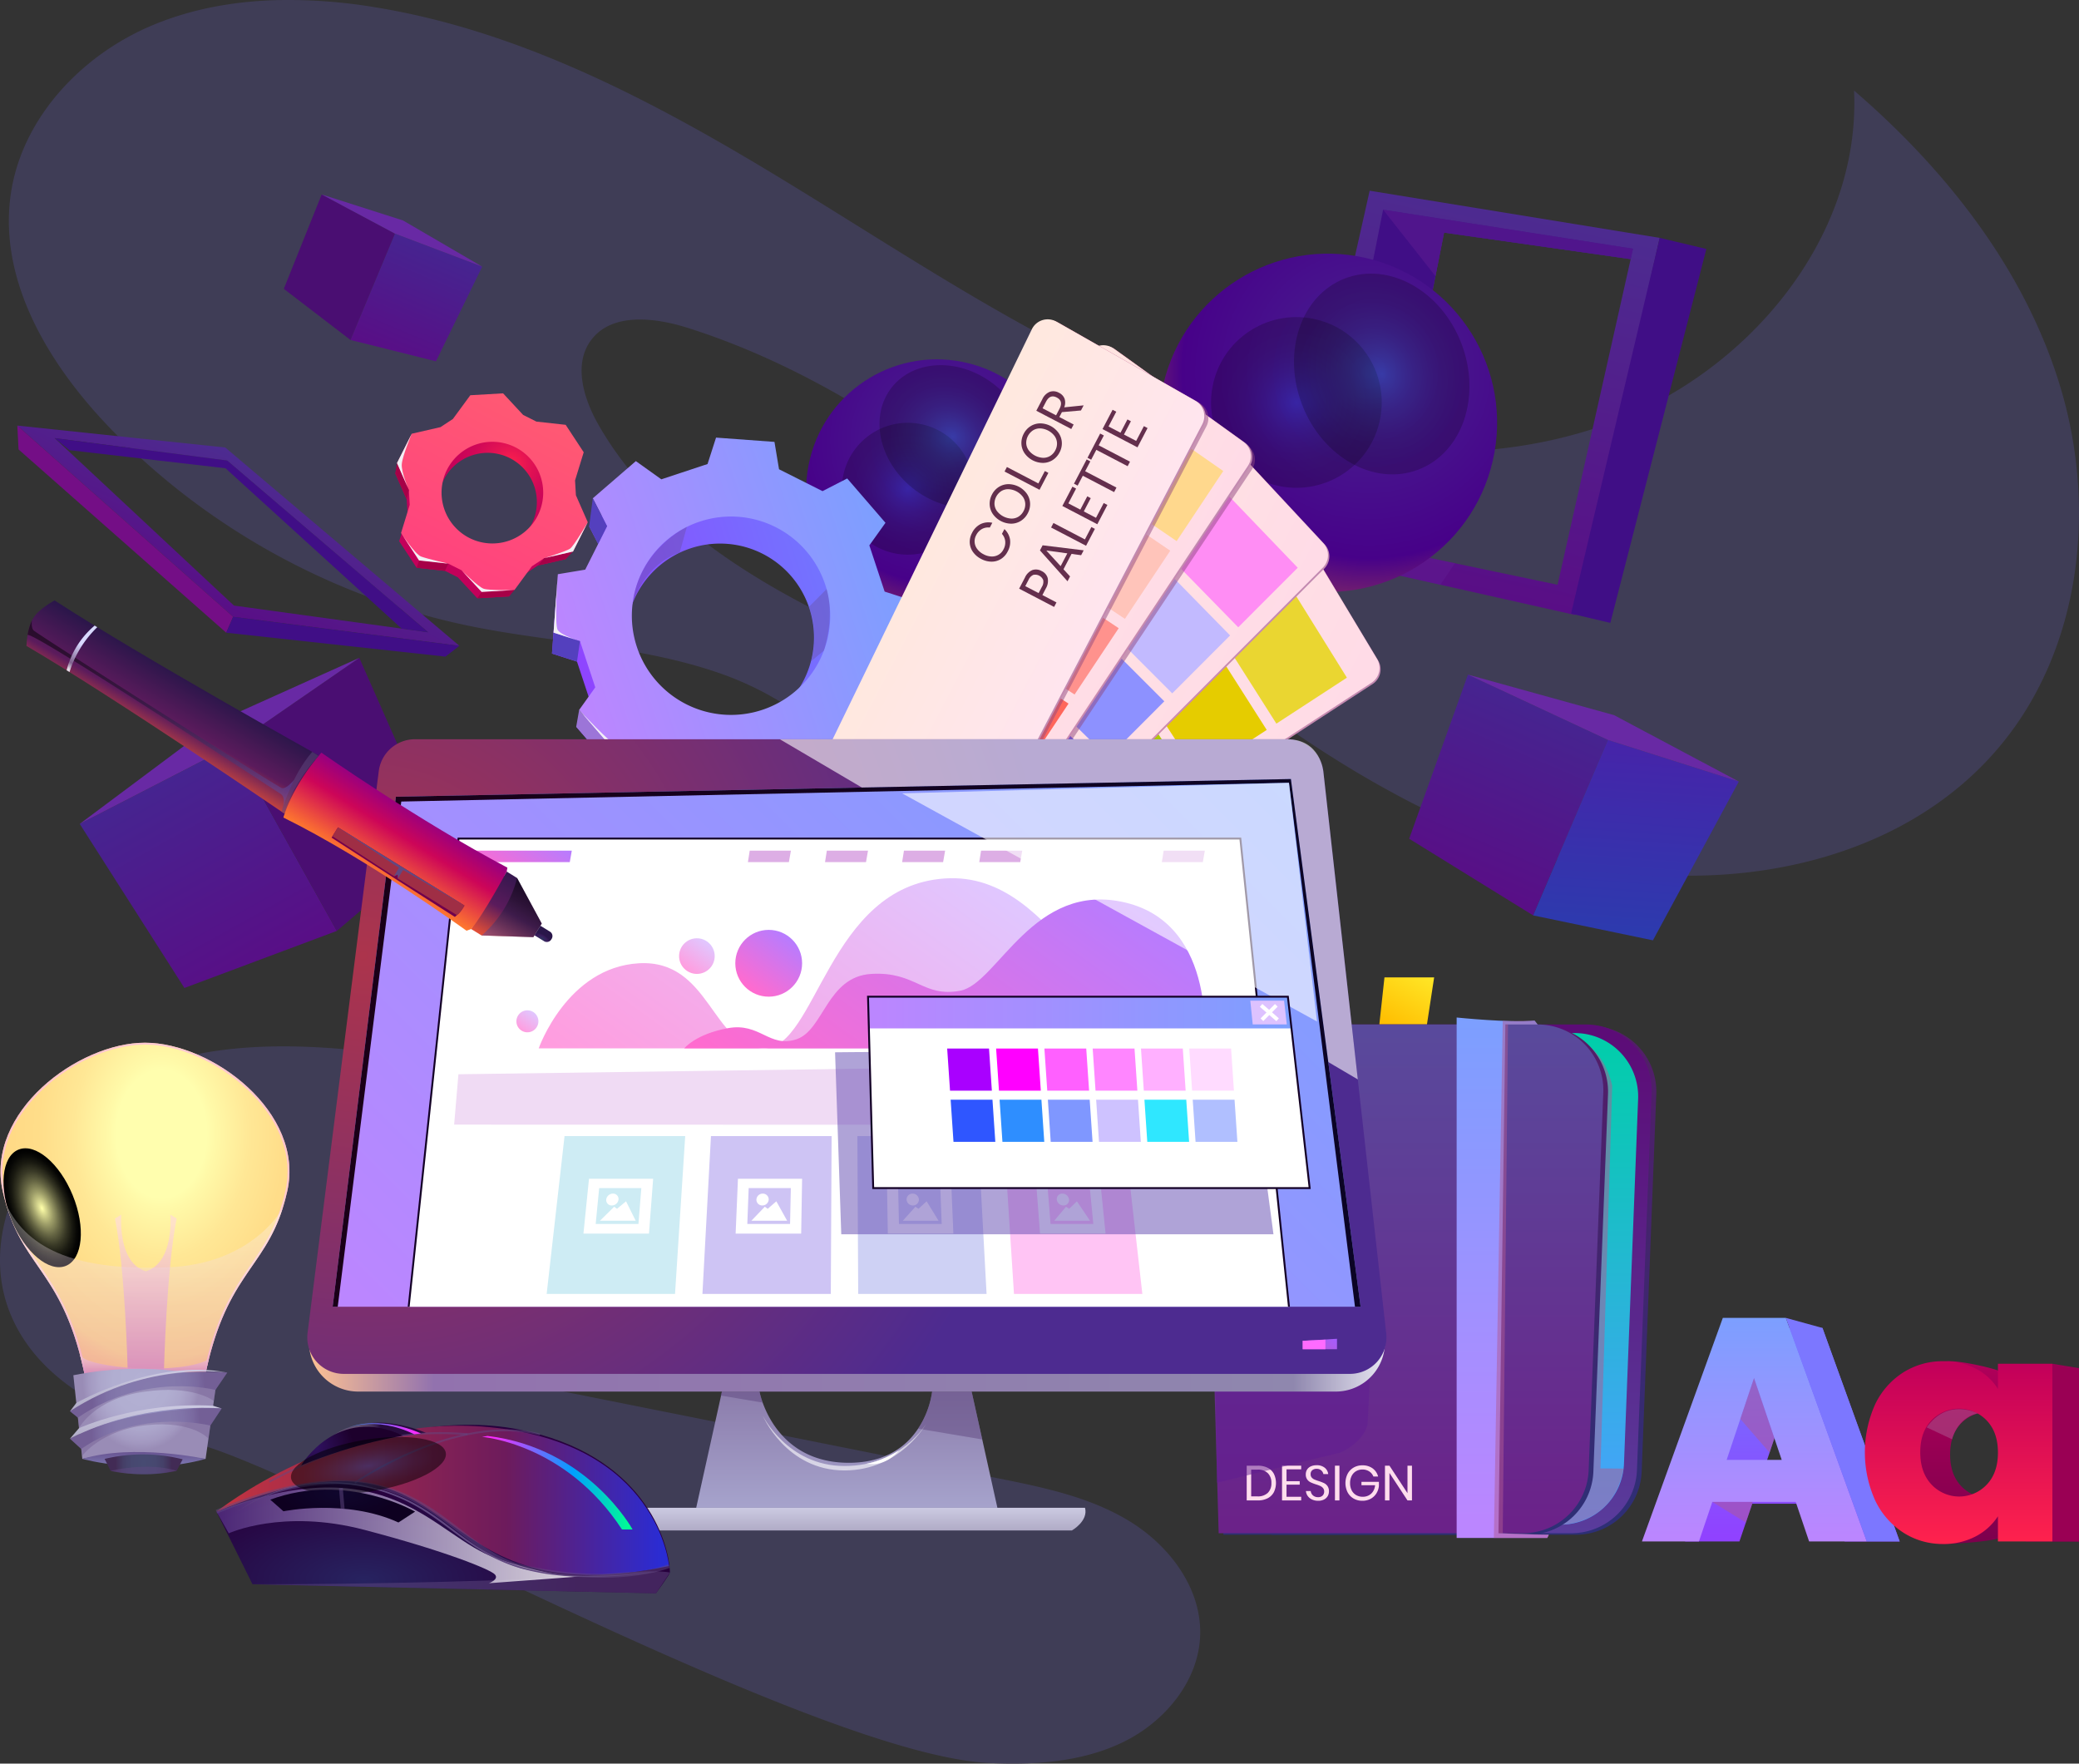 <svg xmlns="http://www.w3.org/2000/svg" xmlns:xlink="http://www.w3.org/1999/xlink" width="926.633" height="785.974" viewBox="0 0 926.633 785.974"><rect x="0" y="0" width="926.633" height="785.974" fill="#333333" stroke="none"/><defs><style>.cls-1{isolation:isolate;}.cls-2{fill:#3f3d56;}.cls-100,.cls-101,.cls-102,.cls-103,.cls-104,.cls-105,.cls-106,.cls-107,.cls-108,.cls-109,.cls-11,.cls-110,.cls-115,.cls-116,.cls-119,.cls-12,.cls-120,.cls-121,.cls-122,.cls-123,.cls-124,.cls-125,.cls-127,.cls-128,.cls-129,.cls-13,.cls-130,.cls-131,.cls-132,.cls-133,.cls-134,.cls-135,.cls-14,.cls-143,.cls-144,.cls-145,.cls-148,.cls-149,.cls-15,.cls-150,.cls-151,.cls-153,.cls-16,.cls-17,.cls-18,.cls-19,.cls-20,.cls-21,.cls-22,.cls-23,.cls-24,.cls-25,.cls-26,.cls-27,.cls-28,.cls-29,.cls-3,.cls-30,.cls-31,.cls-32,.cls-33,.cls-34,.cls-35,.cls-36,.cls-37,.cls-38,.cls-4,.cls-41,.cls-42,.cls-43,.cls-44,.cls-45,.cls-46,.cls-47,.cls-48,.cls-49,.cls-5,.cls-50,.cls-51,.cls-52,.cls-53,.cls-54,.cls-55,.cls-56,.cls-57,.cls-58,.cls-59,.cls-60,.cls-61,.cls-62,.cls-63,.cls-64,.cls-65,.cls-66,.cls-67,.cls-68,.cls-69,.cls-71,.cls-72,.cls-73,.cls-74,.cls-75,.cls-76,.cls-77,.cls-78,.cls-79,.cls-80,.cls-81,.cls-82,.cls-83,.cls-84,.cls-85,.cls-86,.cls-87,.cls-88,.cls-89,.cls-90,.cls-93,.cls-95,.cls-96,.cls-97,.cls-98,.cls-99{fill-rule:evenodd;}.cls-3{fill:url(#Безымянный_градиент_182);}.cls-4{fill:#400e86;}.cls-5{fill:#611d93;}.cls-113,.cls-115,.cls-116,.cls-118,.cls-126,.cls-135,.cls-142,.cls-145,.cls-146,.cls-29,.cls-34,.cls-5,.cls-57,.cls-73,.cls-96{mix-blend-mode:multiply;}.cls-130,.cls-132,.cls-142,.cls-146,.cls-152,.cls-34,.cls-5,.cls-57,.cls-73,.cls-96{opacity:0.5;}.cls-6{fill:url(#Безымянный_градиент_214);}.cls-10,.cls-11,.cls-117,.cls-130,.cls-132,.cls-152,.cls-7,.cls-8{mix-blend-mode:screen;}.cls-10,.cls-11,.cls-7,.cls-8{opacity:0.2;}.cls-7{fill:url(#Безымянный_градиент_218);}.cls-8{fill:url(#Безымянный_градиент_216);}.cls-9{fill:url(#Безымянный_градиент_214-2);}.cls-10{fill:url(#Безымянный_градиент_218-2);}.cls-11{fill:url(#Безымянный_градиент_216-2);}.cls-12{fill:url(#Безымянный_градиент_188);}.cls-13{fill:url(#Безымянный_градиент_37);}.cls-14{fill:#6829a4;}.cls-15{fill:url(#Безымянный_градиент_188-2);}.cls-16{fill:#4a0e72;}.cls-17{fill:url(#Безымянный_градиент_188-3);}.cls-18{fill:url(#Безымянный_градиент_182-2);}.cls-19{fill:#740e86;}.cls-20{fill:url(#Безымянный_градиент_325);}.cls-21{fill:url(#Безымянный_градиент_326);}.cls-22{fill:#a70047;}.cls-23{fill:#f2f0f5;}.cls-110,.cls-23,.cls-39,.cls-76{mix-blend-mode:soft-light;}.cls-24{fill:url(#Безымянный_градиент_337);}.cls-25{fill:url(#Безымянный_градиент_72);}.cls-26{fill:#5440be;}.cls-27{fill:#9c75d8;}.cls-28{fill:#6654c5;}.cls-126,.cls-135,.cls-147,.cls-29,.cls-73,.cls-95{fill:#614881;}.cls-118,.cls-126,.cls-29{opacity:0.3;}.cls-30{fill:url(#Безымянный_градиент_162);}.cls-31{fill:url(#Безымянный_градиент_365);}.cls-32{fill:url(#Безымянный_градиент_380);}.cls-33{fill:url(#Безымянный_градиент_108);}.cls-142,.cls-34{fill:#b15a93;}.cls-35{fill:url(#Безымянный_градиент_365-2);}.cls-36{fill:url(#Безымянный_градиент_377);}.cls-37{fill:url(#Безымянный_градиент_72-2);}.cls-38{fill:url(#Безымянный_градиент_164);}.cls-40{fill:#ffdded;}.cls-41{fill:url(#Безымянный_градиент_10);}.cls-42{fill:url(#Безымянный_градиент_7);}.cls-43{fill:#598800;}.cls-44{fill:#5e9339;}.cls-45{fill:#97b368;}.cls-46{fill:#b1cc00;}.cls-47{fill:#e5cc00;}.cls-48{fill:#ead631;}.cls-49{fill:url(#Безымянный_градиент_10-2);}.cls-50{fill:url(#Безымянный_градиент_7-2);}.cls-51{fill:#005d88;}.cls-52{fill:#005ad9;}.cls-53{fill:#5b5bff;}.cls-54{fill:#8d91ff;}.cls-55{fill:#c2baff;}.cls-56{fill:#ff8df4;}.cls-57{fill:#914881;}.cls-58{fill:url(#Безымянный_градиент_10-3);}.cls-59{fill:url(#Безымянный_градиент_7-3);}.cls-60{fill:#88005b;}.cls-61{fill:#d9005b;}.cls-62{fill:#ff665b;}.cls-63{fill:#ff928d;}.cls-64{fill:#ffc4ba;}.cls-65{fill:#ffd88d;}.cls-66{fill:url(#Безымянный_градиент_10-4);}.cls-67{fill:url(#Безымянный_градиент_12);}.cls-68{fill:url(#Безымянный_градиент_26);}.cls-69{fill:url(#Безымянный_градиент_118);}.cls-70{fill:#642f4d;}.cls-71{fill:url(#Безымянный_градиент_118-2);}.cls-72{fill:url(#Безымянный_градиент_26-2);}.cls-74{fill:url(#Безымянный_градиент_97);}.cls-75{fill:url(#Безымянный_градиент_85);}.cls-111,.cls-76,.cls-78{fill:#fff;}.cls-76{opacity:0.6;}.cls-77{fill:url(#Безымянный_градиент_72-3);}.cls-79{fill:url(#Безымянный_градиент_310);}.cls-80{fill:url(#Безымянный_градиент_106);}.cls-81{fill:#ff6bff;}.cls-82{fill:url(#Безымянный_градиент_132);}.cls-83{fill:url(#Безымянный_градиент_94);}.cls-84{fill:url(#Безымянный_градиент_94-2);}.cls-85{fill:#ddaee5;}.cls-86{fill:#f0dbf4;}.cls-87{fill:#ceecf4;}.cls-88{fill:#cec4f4;}.cls-89{fill:#ced1f4;}.cls-90{fill:#ffc4f4;}.cls-91{fill:url(#Безымянный_градиент_94-3);}.cls-92{fill:url(#Безымянный_градиент_132-2);}.cls-93{fill:url(#Безымянный_градиент_132-3);}.cls-94{fill:#130025;}.cls-96{fill:#6148b0;}.cls-97{fill:url(#Безымянный_градиент_72-4);}.cls-98{fill:#a900ff;}.cls-99{fill:#f0f;}.cls-100{fill:#ff60ff;}.cls-101{fill:#ff86ff;}.cls-102{fill:#ffb0ff;}.cls-103{fill:#ffdbff;}.cls-104{fill:#2f56ff;}.cls-105{fill:#2e8eff;}.cls-106{fill:#7f97ff;}.cls-107{fill:#cec2ff;}.cls-108{fill:#2fe7ff;}.cls-109{fill:#b0bfff;}.cls-110{fill:#ddc2ff;}.cls-112{fill:url(#Безымянный_градиент_210);}.cls-113,.cls-115,.cls-116,.cls-145{opacity:0.8;}.cls-114{fill:url(#Безымянный_градиент_282);}.cls-115{fill:url(#Безымянный_градиент_253);}.cls-116{fill:url(#Безымянный_градиент_253-2);}.cls-117{fill:url(#Безымянный_градиент_276);}.cls-118{fill:url(#Безымянный_градиент_279);}.cls-119{fill:url(#Безымянный_градиент_227);}.cls-120{fill:url(#Безымянный_градиент_244);}.cls-121{fill:url(#Безымянный_градиент_234);}.cls-122{fill:url(#Безымянный_градиент_240);}.cls-123{fill:url(#Безымянный_градиент_240-2);}.cls-124{fill:url(#Безымянный_градиент_26-3);}.cls-125{fill:url(#Безымянный_градиент_26-4);}.cls-127{fill:url(#Безымянный_градиент_151);}.cls-128{fill:url(#Безымянный_градиент_157);}.cls-129{fill:url(#Безымянный_градиент_154);}.cls-130{fill:url(#Безымянный_градиент_398);}.cls-131{fill:url(#Безымянный_градиент_80);}.cls-132{fill:url(#Безымянный_градиент_399);}.cls-133{fill:url(#Безымянный_градиент_184);}.cls-134{fill:#9f2e45;}.cls-136{fill:url(#Безымянный_градиент_337-2);}.cls-137{fill:url(#Безымянный_градиент_72-5);}.cls-138{fill:#7c77ff;}.cls-139{fill:url(#Безымянный_градиент_449);}.cls-140{fill:url(#Безымянный_градиент_158);}.cls-141{fill:#9a0054;}.cls-143{fill:url(#Безымянный_градиент_134);}.cls-144{fill:url(#Безымянный_градиент_127);}.cls-145{fill:url(#Безымянный_градиент_87);}.cls-148{fill:url(#Безымянный_градиент_95);}.cls-149{fill:url(#Безымянный_градиент_109);}.cls-150{fill:url(#Безымянный_градиент_137);}.cls-151{fill:url(#Безымянный_градиент_141);}.cls-152{fill:url(#Безымянный_градиент_146);}.cls-153{fill:url(#Безымянный_градиент_170);}</style><linearGradient id="Безымянный_градиент_182" x1="637.04" y1="224.982" x2="637.04" y2="52.73" gradientTransform="matrix(0.976, 0.219, -0.219, 0.976, 65.959, -99.313)" gradientUnits="userSpaceOnUse"><stop offset="0" stop-color="#590e86"/><stop offset="0.985" stop-color="#4d2b90"/></linearGradient><radialGradient id="Безымянный_градиент_214" cx="610.087" cy="165.704" r="123.511" gradientTransform="translate(642.052 -430.698) rotate(76.971)" gradientUnits="userSpaceOnUse"><stop offset="0.015" stop-color="#462490"/><stop offset="0.673" stop-color="#470189"/><stop offset="1" stop-color="#b14a48"/></radialGradient><radialGradient id="Безымянный_градиент_218" cx="577.817" cy="179.384" r="38.032" gradientTransform="translate(615.268 -424.477) rotate(76.302)" gradientUnits="userSpaceOnUse"><stop offset="0" stop-color="#005eff"/><stop offset="0.029" stop-color="#0058ef"/><stop offset="0.139" stop-color="#0044b8"/><stop offset="0.252" stop-color="#003287"/><stop offset="0.367" stop-color="#00225d"/><stop offset="0.483" stop-color="#00163c"/><stop offset="0.602" stop-color="#000c21"/><stop offset="0.723" stop-color="#00050f"/><stop offset="0.848" stop-color="#000104"/><stop offset="0.985"/></radialGradient><radialGradient id="Безымянный_градиент_216" cx="632.855" cy="231.471" r="38.034" gradientTransform="matrix(1, -0, 0, 1.2, -16.984, -110.976)" gradientUnits="userSpaceOnUse"><stop offset="0" stop-color="#009cff"/><stop offset="0.029" stop-color="#0092ef"/><stop offset="0.139" stop-color="#0071b8"/><stop offset="0.252" stop-color="#005287"/><stop offset="0.367" stop-color="#00395d"/><stop offset="0.483" stop-color="#00243c"/><stop offset="0.602" stop-color="#001421"/><stop offset="0.723" stop-color="#00090f"/><stop offset="0.848" stop-color="#000204"/><stop offset="0.985"/></radialGradient><radialGradient id="Безымянный_градиент_214-2" cx="449.718" cy="272.138" r="95.436" gradientTransform="matrix(0.698, 0.716, -0.716, 0.698, 320.898, -295.759)" xlink:href="#Безымянный_градиент_214"/><radialGradient id="Безымянный_градиент_218-2" cx="424.783" cy="282.709" r="29.387" gradientTransform="translate(401.169 -292.391) rotate(55.966)" xlink:href="#Безымянный_градиент_218"/><radialGradient id="Безымянный_градиент_216-2" cx="443.575" cy="264.688" r="29.386" gradientTransform="matrix(0.625, -0.78, 0.936, 0.75, -100.14, 342.005)" xlink:href="#Безымянный_градиент_216"/><linearGradient id="Безымянный_градиент_188" x1="650.701" y1="331.092" x2="650.701" y2="243.752" gradientTransform="matrix(0.92, 0.392, -0.392, 0.92, 182.779, -165.06)" gradientUnits="userSpaceOnUse"><stop offset="0" stop-color="#590e86"/><stop offset="0.985" stop-color="#462490"/></linearGradient><linearGradient id="Безымянный_градиент_37" x1="727.931" y1="401.28" x2="727.931" y2="313.676" gradientTransform="matrix(0.997, 0.073, -0.073, 0.997, 29.675, -35.253)" gradientUnits="userSpaceOnUse"><stop offset="0" stop-color="#2c3bae"/><stop offset="0.985" stop-color="#4624a9"/></linearGradient><linearGradient id="Безымянный_градиент_188-2" x1="84.811" y1="565.124" x2="84.811" y2="467.611" gradientTransform="translate(-232.943 -18.464) rotate(-29.177)" xlink:href="#Безымянный_градиент_188"/><linearGradient id="Безымянный_градиент_188-3" x1="167.97" y1="580.214" x2="167.97" y2="527.43" gradientTransform="matrix(-0.923, -0.386, -0.386, 0.923, 554.104, -311.068)" xlink:href="#Безымянный_градиент_188"/><linearGradient id="Безымянный_градиент_182-2" x1="83.471" y1="284.668" x2="83.471" y2="217.931" gradientTransform="translate(137.96 -23.82) rotate(25.284)" xlink:href="#Безымянный_градиент_182"/><radialGradient id="Безымянный_градиент_325" cx="177.389" cy="226.719" r="35.129" gradientTransform="matrix(0.893, 0.449, -0.449, 0.893, 170.754, -74.88)" gradientUnits="userSpaceOnUse"><stop offset="0" stop-color="#ff224d"/><stop offset="0.014" stop-color="#fd214d"/><stop offset="0.235" stop-color="#e41353"/><stop offset="0.465" stop-color="#d10857"/><stop offset="0.705" stop-color="#c70259"/><stop offset="0.974" stop-color="#c3005a"/></radialGradient><linearGradient id="Безымянный_градиент_326" x1="175.79" y1="282.874" x2="175.79" y2="199.518" gradientTransform="matrix(0.893, 0.449, -0.449, 0.893, 170.754, -74.88)" gradientUnits="userSpaceOnUse"><stop offset="0" stop-color="#ff427e"/><stop offset="1" stop-color="#ff5973"/></linearGradient><linearGradient id="Безымянный_градиент_337" x1="243.462" y1="305.058" x2="347.829" y2="200.691" gradientTransform="matrix(0.893, 0.449, -0.449, 0.893, 170.754, -74.88)" gradientUnits="userSpaceOnUse"><stop offset="0.026" stop-color="#9042ff"/><stop offset="1" stop-color="#6e7cff"/></linearGradient><linearGradient id="Безымянный_градиент_72" x1="240.562" y1="297.065" x2="350.748" y2="186.879" gradientTransform="matrix(0.893, 0.449, -0.449, 0.893, 170.754, -74.88)" gradientUnits="userSpaceOnUse"><stop offset="0.026" stop-color="#bb86ff"/><stop offset="1" stop-color="#7c9fff"/></linearGradient><linearGradient id="Безымянный_градиент_162" x1="619.055" y1="459.042" x2="634.253" y2="432.719" gradientUnits="userSpaceOnUse"><stop offset="0.034" stop-color="#ffbd00"/><stop offset="1" stop-color="#ffe727"/></linearGradient><linearGradient id="Безымянный_градиент_365" x1="649.246" y1="683.992" x2="649.246" y2="457.263" gradientUnits="userSpaceOnUse"><stop offset="0" stop-color="#2d2f76"/><stop offset="0.979" stop-color="#531d68"/></linearGradient><linearGradient id="Безымянный_градиент_380" x1="647.145" y1="683.325" x2="647.145" y2="456.597" gradientUnits="userSpaceOnUse"><stop offset="0" stop-color="#593c9c"/><stop offset="0.979" stop-color="#5c0c77"/></linearGradient><linearGradient id="Безымянный_градиент_108" x1="644.144" y1="679.504" x2="644.144" y2="460.418" gradientUnits="userSpaceOnUse"><stop offset="0" stop-color="#4aa0ff"/><stop offset="1" stop-color="#00cea9"/></linearGradient><linearGradient id="Безымянный_градиент_365-2" x1="627.721" y1="683.992" x2="627.721" y2="457.263" xlink:href="#Безымянный_градиент_365"/><linearGradient id="Безымянный_градиент_377" x1="625.62" y1="683.325" x2="625.62" y2="456.597" gradientUnits="userSpaceOnUse"><stop offset="0.021" stop-color="#6b2289"/><stop offset="1" stop-color="#594a9c"/></linearGradient><linearGradient id="Безымянный_градиент_72-2" x1="669.786" y1="685.442" x2="669.786" y2="453.491" gradientTransform="matrix(1, 0, 0, 1, 0, 0)" xlink:href="#Безымянный_градиент_72"/><linearGradient id="Безымянный_градиент_164" x1="577.149" y1="459.702" x2="589.522" y2="438.271" gradientUnits="userSpaceOnUse"><stop offset="0" stop-color="#fe0173"/><stop offset="1" stop-color="#d842ff"/></linearGradient><linearGradient id="Безымянный_градиент_10" x1="362.93" y1="659.303" x2="362.93" y2="457.451" gradientTransform="translate(-182.093 402.829) rotate(-62.42)" gradientUnits="userSpaceOnUse"><stop offset="0.021" stop-color="#c289b0"/><stop offset="1" stop-color="#ff93ac"/></linearGradient><linearGradient id="Безымянный_градиент_7" x1="363.235" y1="658.594" x2="363.235" y2="456.741" gradientTransform="translate(-182.093 402.829) rotate(-62.42)" gradientUnits="userSpaceOnUse"><stop offset="0.021" stop-color="#ffdbe7"/><stop offset="1" stop-color="#ffe8de"/></linearGradient><linearGradient id="Безымянный_градиент_10-2" x1="379.553" y1="615.724" x2="379.553" y2="459.071" xlink:href="#Безымянный_градиент_10"/><linearGradient id="Безымянный_градиент_7-2" x1="379.705" y1="614.967" x2="379.705" y2="458.314" xlink:href="#Безымянный_градиент_7"/><linearGradient id="Безымянный_градиент_10-3" x1="390.796" y1="564.831" x2="390.796" y2="456.741" xlink:href="#Безымянный_градиент_10"/><linearGradient id="Безымянный_градиент_7-3" x1="390.796" y1="564.059" x2="390.796" y2="455.969" xlink:href="#Безымянный_градиент_7"/><linearGradient id="Безымянный_градиент_10-4" x1="390.798" y1="538.154" x2="390.798" y2="451.22" xlink:href="#Безымянный_градиент_10"/><linearGradient id="Безымянный_градиент_12" x1="390.798" y1="537.403" x2="390.798" y2="450.47" gradientTransform="translate(-182.093 402.829) rotate(-62.42)" gradientUnits="userSpaceOnUse"><stop offset="0.021" stop-color="#ffe5ee"/><stop offset="1" stop-color="#ffe8de"/></linearGradient><linearGradient id="Безымянный_градиент_26" x1="261.704" y1="478.898" x2="261.704" y2="462.553" gradientTransform="translate(-182.093 402.829) rotate(-62.42)" gradientUnits="userSpaceOnUse"><stop offset="0.021" stop-color="#b1acc7"/><stop offset="1" stop-color="#cccae2"/></linearGradient><linearGradient id="Безымянный_градиент_118" x1="261.704" y1="475.469" x2="261.704" y2="465.982" gradientTransform="translate(-182.093 402.829) rotate(-62.42)" gradientUnits="userSpaceOnUse"><stop offset="0" stop-color="#a6a3cc"/><stop offset="0.979" stop-color="#8c7dac"/></linearGradient><linearGradient id="Безымянный_градиент_118-2" x1="377.425" y1="671.992" x2="377.425" y2="620.186" gradientTransform="matrix(1, 0, 0, 1, 0, 0)" xlink:href="#Безымянный_градиент_118"/><linearGradient id="Безымянный_градиент_26-2" x1="376.404" y1="682.102" x2="376.404" y2="671.995" gradientTransform="matrix(1, 0, 0, 1, 0, 0)" xlink:href="#Безымянный_градиент_26"/><linearGradient id="Безымянный_градиент_97" x1="137.723" y1="478.779" x2="617.284" y2="478.779" gradientUnits="userSpaceOnUse"><stop offset="0" stop-color="#ffc393"/><stop offset="0.116" stop-color="#9272ae"/><stop offset="0.915" stop-color="#8f87ae"/><stop offset="1" stop-color="#e7e6f1"/></linearGradient><radialGradient id="Безымянный_градиент_85" cx="161.964" cy="425.87" r="312.463" gradientUnits="userSpaceOnUse"><stop offset="0" stop-color="#ac344c"/><stop offset="0.985" stop-color="#4d2b90"/></radialGradient><linearGradient id="Безымянный_градиент_72-3" x1="213.026" y1="647.134" x2="544.166" y2="315.994" gradientTransform="matrix(1, 0, 0, 1, 0, 0)" xlink:href="#Безымянный_градиент_72"/><linearGradient id="Безымянный_градиент_310" x1="148.261" y1="464.778" x2="606.434" y2="464.778" gradientUnits="userSpaceOnUse"><stop offset="0.015" stop-color="#1a0018"/><stop offset="1" stop-color="#0b0425"/></linearGradient><linearGradient id="Безымянный_градиент_106" x1="584.732" y1="604.296" x2="592.233" y2="593.972" gradientUnits="userSpaceOnUse"><stop offset="0.026" stop-color="#bd5ac9"/><stop offset="1" stop-color="#a45cff"/></linearGradient><linearGradient id="Безымянный_градиент_132" x1="336.162" y1="537.017" x2="441.304" y2="392.302" gradientUnits="userSpaceOnUse"><stop offset="0.026" stop-color="#ff9ddf"/><stop offset="1" stop-color="#e0c7ff"/></linearGradient><linearGradient id="Безымянный_градиент_94" x1="380.796" y1="522.301" x2="481.619" y2="383.53" gradientUnits="userSpaceOnUse"><stop offset="0.026" stop-color="#ff6bcf"/><stop offset="1" stop-color="#b67cff"/></linearGradient><linearGradient id="Безымянный_градиент_94-2" x1="222.899" y1="394.164" x2="241.106" y2="369.104" xlink:href="#Безымянный_градиент_94"/><linearGradient id="Безымянный_градиент_94-3" x1="333.868" y1="441.344" x2="351.369" y2="417.255" xlink:href="#Безымянный_градиент_94"/><linearGradient id="Безымянный_градиент_132-2" x1="305.947" y1="432.522" x2="315.28" y2="419.677" xlink:href="#Безымянный_градиент_132"/><linearGradient id="Безымянный_градиент_132-3" x1="232.192" y1="459.147" x2="237.951" y2="451.22" xlink:href="#Безымянный_градиент_132"/><linearGradient id="Безымянный_градиент_72-4" x1="386.885" y1="451.257" x2="575.631" y2="451.257" gradientTransform="matrix(1, 0, 0, 1, 0, 0)" xlink:href="#Безымянный_градиент_72"/><radialGradient id="Безымянный_градиент_210" cx="71.98" cy="505.453" r="81.299" gradientTransform="translate(0 -208.828) scale(1 1.413)" gradientUnits="userSpaceOnUse"><stop offset="0.248" stop-color="#fffeae"/><stop offset="0.292" stop-color="#fff9a8"/><stop offset="0.484" stop-color="#ffe795"/><stop offset="0.677" stop-color="#ffdd89"/><stop offset="0.874" stop-color="#ffd985"/><stop offset="0.893" stop-color="#ffd385"/><stop offset="0.942" stop-color="#ffc884"/><stop offset="1" stop-color="#ffc584"/></radialGradient><radialGradient id="Безымянный_градиент_282" cx="64.615" cy="539.783" r="69.925" gradientUnits="userSpaceOnUse"><stop offset="0.061" stop-color="#fff"/><stop offset="0.154" stop-color="#fefbfd"/><stop offset="0.994" stop-color="#ffbede"/></radialGradient><linearGradient id="Безымянный_градиент_253" x1="64.996" y1="610.486" x2="64.996" y2="541.362" gradientUnits="userSpaceOnUse"><stop offset="0.006" stop-color="#d486c2"/><stop offset="0.939" stop-color="#ffddd1"/></linearGradient><linearGradient id="Безымянный_градиент_253-2" x1="64.347" y1="612.032" x2="64.347" y2="603.613" xlink:href="#Безымянный_градиент_253"/><radialGradient id="Безымянный_градиент_276" cx="-248.953" cy="450.597" r="27.976" gradientTransform="matrix(0.486, -0.199, 0.378, 0.926, -30.617, 71.682)" gradientUnits="userSpaceOnUse"><stop offset="0.006" stop-color="#ffffa9"/><stop offset="0.086" stop-color="#e0e095"/><stop offset="0.277" stop-color="#9d9d68"/><stop offset="0.458" stop-color="#656543"/><stop offset="0.625" stop-color="#393926"/><stop offset="0.773" stop-color="#1a1a11"/><stop offset="0.898" stop-color="#070705"/><stop offset="0.985"/></radialGradient><linearGradient id="Безымянный_градиент_279" x1="64.341" y1="614.842" x2="64.341" y2="536.622" gradientUnits="userSpaceOnUse"><stop offset="0.006" stop-color="#d486c2"/><stop offset="0.939" stop-color="#fff"/></linearGradient><radialGradient id="Безымянный_градиент_227" cx="62.915" cy="615.614" r="26.705" gradientTransform="translate(0 -112.867) scale(1 1.183)" gradientUnits="userSpaceOnUse"><stop offset="0" stop-color="#b3b0d3"/><stop offset="0.464" stop-color="#b1aed1"/><stop offset="0.692" stop-color="#aca6cb"/><stop offset="0.867" stop-color="#a399c1"/><stop offset="0.979" stop-color="#998cb6"/></radialGradient><linearGradient id="Безымянный_градиент_244" x1="64.156" y1="653.622" x2="64.156" y2="647.133" gradientUnits="userSpaceOnUse"><stop offset="0" stop-color="#7f7bb5"/><stop offset="0.979" stop-color="#685491"/></linearGradient><radialGradient id="Безымянный_градиент_234" cx="64.023" cy="652.641" r="12.683" gradientTransform="translate(0 -560.808) scale(1 1.859)" gradientUnits="userSpaceOnUse"><stop offset="0" stop-color="#474b72"/><stop offset="0.416" stop-color="#474870"/><stop offset="0.689" stop-color="#454068"/><stop offset="0.921" stop-color="#43315a"/><stop offset="0.985" stop-color="#422b55"/></radialGradient><radialGradient id="Безымянный_градиент_240" cx="64.996" cy="636.505" r="24.783" gradientTransform="translate(0 -546.942) scale(1 1.859)" gradientUnits="userSpaceOnUse"><stop offset="0" stop-color="#9490c1"/><stop offset="0.455" stop-color="#938ebf"/><stop offset="0.677" stop-color="#8d86b9"/><stop offset="0.849" stop-color="#8579ae"/><stop offset="0.979" stop-color="#7a69a0"/></radialGradient><radialGradient id="Безымянный_градиент_240-2" cx="66.235" cy="621.595" r="25.81" gradientTransform="translate(0 -534.131) scale(1 1.859)" xlink:href="#Безымянный_градиент_240"/><linearGradient id="Безымянный_градиент_26-3" x1="66.235" y1="628.964" x2="66.235" y2="610.486" gradientTransform="matrix(1, 0, 0, 1, 0, 0)" xlink:href="#Безымянный_градиент_26"/><linearGradient id="Безымянный_градиент_26-4" x1="64.996" y1="641.175" x2="64.996" y2="626.318" gradientTransform="matrix(1, 0, 0, 1, 0, 0)" xlink:href="#Безымянный_градиент_26"/><linearGradient id="Безымянный_градиент_151" x1="292.669" y1="277.124" x2="294.954" y2="325.437" gradientTransform="matrix(-0.851, -0.526, 0.383, -0.619, 261.245, 687.387)" gradientUnits="userSpaceOnUse"><stop offset="0" stop-color="#e55036"/><stop offset="0.422" stop-color="#5b1b5c"/><stop offset="0.985" stop-color="#2a164a"/></linearGradient><linearGradient id="Безымянный_градиент_157" x1="237.022" y1="295.986" x2="237.022" y2="262.491" gradientTransform="translate(230.679 737.429) rotate(-148.282)" gradientUnits="userSpaceOnUse"><stop offset="0.026" stop-color="#9a007e"/><stop offset="0.383" stop-color="#cd0558"/><stop offset="1" stop-color="#ff792e"/></linearGradient><radialGradient id="Безымянный_градиент_154" cx="158.06" cy="267.327" r="4.17" gradientTransform="matrix(-0.851, -0.526, 0.241, -0.39, 311.749, 605.77)" gradientUnits="userSpaceOnUse"><stop offset="0" stop-color="#2f3460"/><stop offset="0.64" stop-color="#391b5c"/><stop offset="0.985" stop-color="#2a164a"/></radialGradient><linearGradient id="Безымянный_градиент_398" x1="287.519" y1="272.673" x2="426.469" y2="272.673" gradientTransform="translate(230.679 737.429) rotate(-148.282)" gradientUnits="userSpaceOnUse"><stop offset="0.006" stop-color="#6052a9"/><stop offset="0.057" stop-color="#594c9c"/><stop offset="0.292" stop-color="#393165"/><stop offset="0.511" stop-color="#211c39"/><stop offset="0.706" stop-color="#0f0d1a"/><stop offset="0.871" stop-color="#040307"/><stop offset="0.985"/></linearGradient><linearGradient id="Безымянный_градиент_80" x1="401.741" y1="291.034" x2="401.741" y2="267.518" gradientTransform="translate(230.679 737.429) rotate(-148.282)" gradientUnits="userSpaceOnUse"><stop offset="0.433" stop-color="#d8d9ff"/><stop offset="0.835" stop-color="#80618e"/><stop offset="0.964" stop-color="#e3dce6"/></linearGradient><linearGradient id="Безымянный_градиент_399" x1="172.135" y1="294.33" x2="172.135" y2="264.219" gradientTransform="translate(230.679 737.429) rotate(-148.282)" gradientUnits="userSpaceOnUse"><stop offset="0.015"/><stop offset="0.129" stop-color="#040307"/><stop offset="0.294" stop-color="#0f0d1a"/><stop offset="0.489" stop-color="#211c39"/><stop offset="0.708" stop-color="#393165"/><stop offset="0.944" stop-color="#594c9c"/><stop offset="0.994" stop-color="#6052a9"/></linearGradient><linearGradient id="Безымянный_градиент_184" x1="228.791" y1="271.565" x2="228.791" y2="265" gradientTransform="translate(230.679 737.429) rotate(-148.282)" gradientUnits="userSpaceOnUse"><stop offset="0.026" stop-color="#930045"/><stop offset="1" stop-color="#6b004d"/></linearGradient><linearGradient id="Безымянный_градиент_337-2" x1="798.873" y1="686.977" x2="798.873" y2="591.851" gradientTransform="matrix(1, 0, 0, 1, 0, 0)" xlink:href="#Безымянный_градиент_337"/><linearGradient id="Безымянный_градиент_72-5" x1="781.928" y1="686.977" x2="781.928" y2="587.361" gradientTransform="matrix(1, 0, 0, 1, 0, 0)" xlink:href="#Безымянный_градиент_72"/><linearGradient id="Безымянный_градиент_449" x1="885.867" y1="688.113" x2="885.867" y2="606.66" gradientUnits="userSpaceOnUse"><stop offset="0" stop-color="#7c004d"/><stop offset="0.974" stop-color="#af0059"/></linearGradient><linearGradient id="Безымянный_градиент_158" x1="872.978" y1="688.113" x2="872.978" y2="606.66" gradientUnits="userSpaceOnUse"><stop offset="0" stop-color="#ff224d"/><stop offset="0.974" stop-color="#c3005a"/></linearGradient><radialGradient id="Безымянный_градиент_134" cx="130.97" cy="702.348" r="96.903" gradientTransform="translate(32.089 404.502) rotate(0.149) scale(1 0.426)" gradientUnits="userSpaceOnUse"><stop offset="0" stop-color="#272360"/><stop offset="0.985" stop-color="#27003d"/></radialGradient><linearGradient id="Безымянный_градиент_127" x1="65.104" y1="666.754" x2="266.886" y2="666.754" gradientTransform="translate(33.137 1.388) rotate(0.149)" gradientUnits="userSpaceOnUse"><stop offset="0" stop-color="#c43440"/><stop offset="0.64" stop-color="#6d1b5c"/><stop offset="0.985" stop-color="#2a2cd4"/></linearGradient><linearGradient id="Безымянный_градиент_87" x1="65.104" y1="682.494" x2="229.776" y2="682.494" gradientTransform="translate(33.137 1.388) rotate(0.149)" gradientUnits="userSpaceOnUse"><stop offset="0.006" stop-color="#542f83"/><stop offset="0.939" stop-color="#fff"/></linearGradient><radialGradient id="Безымянный_градиент_95" cx="123.3" cy="635.266" r="15.114" gradientTransform="translate(33.137 1.388) rotate(0.149)" gradientUnits="userSpaceOnUse"><stop offset="0" stop-color="#635272"/><stop offset="0.314" stop-color="#614f70"/><stop offset="0.523" stop-color="#594669"/><stop offset="0.701" stop-color="#4c375e"/><stop offset="0.861" stop-color="#3a224e"/><stop offset="0.985" stop-color="#270c3d"/></radialGradient><radialGradient id="Безымянный_градиент_109" cx="109.182" cy="643.016" r="17.158" gradientTransform="translate(33.137 1.388) rotate(0.149)" gradientUnits="userSpaceOnUse"><stop offset="0" stop-color="#2f1160"/><stop offset="0.985" stop-color="#1d002c"/></radialGradient><linearGradient id="Безымянный_градиент_137" x1="183.354" y1="658.856" x2="250.562" y2="658.856" gradientTransform="translate(33.137 1.388) rotate(0.149)" gradientUnits="userSpaceOnUse"><stop offset="0.071" stop-color="#f92cff"/><stop offset="0.603" stop-color="#009fff"/><stop offset="0.992" stop-color="#00ff90"/></linearGradient><linearGradient id="Безымянный_градиент_141" x1="122.035" y1="635.016" x2="156.104" y2="635.016" gradientTransform="translate(33.137 1.388) rotate(0.149)" gradientUnits="userSpaceOnUse"><stop offset="0" stop-color="#009fff"/><stop offset="0.929" stop-color="#f92cff"/></linearGradient><radialGradient id="Безымянный_градиент_146" cx="415.651" cy="586.562" r="15.178" gradientTransform="matrix(2.302, 0, 0, 0.761, -792.764, 206.898)" gradientUnits="userSpaceOnUse"><stop offset="0.006" stop-color="#003772"/><stop offset="0.086" stop-color="#003064"/><stop offset="0.368" stop-color="#001c39"/><stop offset="0.622" stop-color="#000d1a"/><stop offset="0.836" stop-color="#000307"/><stop offset="0.985"/></radialGradient><radialGradient id="Безымянный_градиент_170" cx="120.124" cy="663.762" r="27.792" gradientTransform="matrix(1, 0.003, -0.001, 0.391, 32.086, 405.68)" gradientUnits="userSpaceOnUse"><stop offset="0" stop-color="#0f062d"/><stop offset="0.985" stop-color="#0e0020"/></radialGradient></defs><g class="cls-1"><g id="Layer_1" data-name="Layer 1"><path class="cls-2" d="M894.203,329.056c-46.34,59.26-133.78,72.83-206.13,52.19a335.514,335.514,0,0,1-68.1-28.35c-12.54-6.81-24.78-14.28-36.77-22.24-2.95-1.95-5.9-3.93-8.82-5.95q-2.986-2.04-5.95-4.13c-24.76-17.42-48.55-36.53-71.94-55.53-58.39-47.43-118.38-96.32-190.12-118.95-14.78-4.66-33.9-6.84-43.04,5.68-7.93,10.87-3.09,26.26,3.62,37.92,24.89,43.19,70.07,70.46,115.29,91.43s93.12,37.96,132.43,68.62,69.32,79.39,61.28,128.58c-6.93,42.39-41.54,76.83-81.78,91.84-40.24,15-85.12,12.91-126.95,3.17-41.83-9.75-81.54-26.76-121.91-41.42-24.34-8.85-56.16-14.97-72.31,5.28-13.64,17.11-5.8,44.1,10.81,58.34s39.09,19.01,60.54,23.29q99.9,19.95,199.8,39.89c20.43,4.07,41.34,8.33,59.14,19.17,17.8,10.83,32.16,29.75,31.65,50.58-.51,20.53-15.54,38.67-33.96,47.76-18.41,9.08-39.67,10.48-60.18,9.5-76.86-3.68-297.21-125.79-350.06-141.4-33.96-10.02-71.09-24.74-85.41-57.12-17.83-40.31,11.51-89.08,51.56-107.49,40.04-18.42,86.46-14.34,130.1-8.14s88.72,14.09,131.2,2.31,81.4-50.18,77.21-94.06c-3.65-38.18-38.04-66.95-74.23-79.63-28.33-9.93-58.47-12.63-88.23-17.1-8.26-1.23-16.49-2.61-24.64-4.31a307.083,307.083,0,0,1-60.75-19.5,312.924,312.924,0,0,1-58.04-33.31,305.256,305.256,0,0,1-40.32-35.01q-2.835-2.94-5.61-6.01c-1.76-1.96-3.5-3.96-5.2-6-22.12-26.43-38.46-58.98-33.56-92.52,4.89-33.45,30.96-61.3,62-74.68,17.94-7.73,37.29-11.19,56.88-11.69a233.791,233.791,0,0,1,42.78,3.08c65.41,10.46,125.35,42.24,181.96,76.65,56.6,34.41,111.76,72.18,173.29,96.71,61.53,24.54,131.57,34.93,193.99,12.74,62.42-22.18,113.7-82.7,110.65-148.87,41.4,35.65,76.58,80.46,92.16,132.82S927.853,286.016,894.203,329.056Z" transform="translate(0 -0.02)"/><path class="cls-3" d="M739.736,106.031l-129.26-21.016L574.455,245.458l127.549,28.636ZM694.227,260.624,615.811,244.21l27.827-140.529L726.81,115.494Z" transform="translate(0 -0.02)"/><polygon class="cls-4" points="717.744 277.608 700.231 273.474 739.736 106.011 760.54 110.957 717.744 277.608"/><polygon class="cls-4" points="726.81 115.475 643.638 103.661 615.811 244.19 587.778 238.315 616.461 93.45 727.85 110.844 726.81 115.475"/><polygon class="cls-5" points="616.461 93.45 639.795 123.068 643.638 103.661 726.81 115.475 727.85 110.844 616.461 93.45"/><polygon class="cls-5" points="642.007 260.604 648.455 251.023 623.031 245.701 613.355 254.172 642.007 260.604"/><circle class="cls-6" cx="591.896" cy="188.443" r="75.37" transform="translate(274.868 722.6) rotate(-76.971)"/><circle class="cls-7" cx="577.817" cy="179.384" r="38.032" transform="translate(266.704 698.267) rotate(-76.302)"/><ellipse class="cls-8" cx="615.849" cy="166.706" rx="38.032" ry="45.633" transform="translate(-18.775 232.359) rotate(-21.055)"/><circle class="cls-9" cx="417.553" cy="218.405" r="58.234" transform="translate(104.356 570.463) rotate(-75.957)"/><circle class="cls-10" cx="404.631" cy="217.833" r="29.386" transform="translate(160.411 607.088) rotate(-86.193)"/><path class="cls-11" d="M443.471,171.649c15.193,12.18,19.279,32.319,9.128,44.982s-30.697,13.053-45.89.873-19.279-32.319-9.128-44.981S428.279,159.469,443.471,171.649Z" transform="translate(0 -0.02)"/><polygon class="cls-12" points="654.275 300.66 628.082 373.799 683.349 407.966 716.655 329.758 654.275 300.66"/><polygon class="cls-13" points="716.655 329.758 775.01 348.31 736.728 419.073 683.349 407.966 716.655 329.758"/><polygon class="cls-14" points="654.275 300.66 719.409 318.714 775.01 348.31 716.655 329.758 654.275 300.66"/><polygon class="cls-15" points="35.535 367.184 82.191 440.306 150.133 414.878 103.865 332.012 35.535 367.184"/><polygon class="cls-16" points="103.865 332.012 160.136 293.184 196.429 375.351 150.133 414.878 103.865 332.012"/><polygon class="cls-14" points="35.535 367.184 96 322.031 160.136 293.184 103.865 332.012 35.535 367.184"/><polygon class="cls-17" points="214.925 118.839 194.306 161.027 156.204 151.509 176.018 104.104 214.925 118.839"/><polygon class="cls-16" points="176.018 104.104 143.373 86.664 126.494 128.726 156.204 151.509 176.018 104.104"/><polygon class="cls-14" points="214.925 118.839 179.637 98.253 143.373 86.664 176.018 104.104 214.925 118.839"/><path class="cls-18" d="M100.403,199.459,7.723,189.69l96.185,85.232,100.851,12.922Zm3.86,70.443L24.352,195.276l76.908,9.98L190.8,281.793Z" transform="translate(0 -0.02)"/><polygon class="cls-19" points="7.723 189.67 8.272 200.296 100.832 281.979 103.907 274.902 7.723 189.67"/><polygon class="cls-4" points="204.759 287.824 198.544 292.631 100.832 281.979 103.907 274.902 204.759 287.824"/><polygon class="cls-4" points="30.913 200.625 100.517 208.691 179.024 280.155 190.8 281.773 101.26 205.237 24.352 195.257 30.913 200.625"/><path class="cls-20" d="M253.403,224.906l-.37-6.403,3.739-12.153-7.783-11.845L236.35,193.113l-5.73-2.881-8.655-9.314-14.15.818-7.525,10.25-5.36,3.522-12.394,2.839-6.367,12.663,5.114,11.642.37,6.403-3.739,12.153,7.783,11.845,12.639,1.392,5.73,2.881,8.655,9.314,14.15-.818,7.525-10.25,5.36-3.522,12.394-2.839,6.367-12.663Zm-45.917,18.477a21.944,21.944,0,1,1,29.462-9.748A21.944,21.944,0,0,1,207.486,243.384Z" transform="translate(0 -0.02)"/><path class="cls-21" d="M256.687,220.733l-.382-6.61,3.86-12.547L252.13,189.348l-13.048-1.437-5.916-2.974L224.23,175.32l-14.608.844-7.769,10.582-5.534,3.636-12.796,2.931-6.573,13.073,5.28,12.018.382,6.61-3.86,12.547,8.035,12.229,13.048,1.437,5.916,2.974,8.936,9.616,14.608-.844,7.769-10.582,5.534-3.636,12.796-2.931,6.573-13.073Zm-47.404,19.076a22.654,22.654,0,1,1,30.416-10.064A22.654,22.654,0,0,1,209.283,239.809Z" transform="translate(0 -0.02)"/><polygon class="cls-22" points="176.168 210.989 176.951 206.366 182.231 218.385 181.282 222.631 176.168 210.989"/><polygon class="cls-22" points="185.697 253.032 186.789 249.771 199.837 251.207 198.336 254.424 185.697 253.032"/><polygon class="cls-22" points="252.151 249.191 255.394 245.805 242.598 248.736 239.756 252.03 252.151 249.191"/><polygon class="cls-22" points="226.871 265.801 229.296 262.953 214.688 263.798 212.721 266.619 226.871 265.801"/><path class="cls-23" d="M199.837,251.227s-9.471-2.162-12.17-3.184-8.914-10.481-8.914-10.481l8.035,12.229Z" transform="translate(0 -0.02)"/><path class="cls-23" d="M205.752,254.201l8.936,9.616,14.608-.844s-11.179.282-13.693-.564S205.752,254.201,205.752,254.201Z" transform="translate(0 -0.02)"/><path class="cls-23" d="M255.394,245.825l6.573-13.073s-6.111,10.57-7.925,11.806-11.443,4.198-11.443,4.198Z" transform="translate(0 -0.02)"/><path class="cls-23" d="M182.231,218.405l-5.28-12.018,6.573-13.073s-4.168,9.889-4.447,13.584S182.231,218.405,182.231,218.405Z" transform="translate(0 -0.02)"/><path class="cls-24" d="M383.579,304.139l11.555-1.924,1.808-24.663-11.151-3.589L379.336,254.454l6.81-9.532-16.161-18.717-10.423,5.347-18.359-9.23-1.924-11.555-24.663-1.808L311.027,220.11l-19.509,6.455L280.762,218.88l-18.18,15.697,6.035,11.762-9.23,18.359-11.555,1.925-1.808,24.663,11.151,3.589,6.455,19.509-6.81,9.532,16.161,18.718,10.423-5.348,18.359,9.23,1.925,11.555,24.663,1.808,3.589-11.151,19.509-6.455,9.532,6.81,18.717-16.161-5.348-10.423Zm-81.448,17.416a41.871,41.871,0,1,1,56.218-18.601A41.871,41.871,0,0,1,302.132,321.554Z" transform="translate(0 -0.02)"/><path class="cls-25" d="M391.958,295.534l12.2-2.032,1.909-26.038-11.773-3.789-6.815-20.596,7.19-10.063-17.062-19.761-11.004,5.646-19.382-9.745-2.032-12.2L319.15,195.048l-3.789,11.773-20.596,6.815-11.356-8.113-19.193,16.572,6.371,12.417-9.745,19.383-12.2,2.032-1.909,26.038,11.773,3.789,6.815,20.596-7.19,10.063,17.062,19.761,11.004-5.646,19.383,9.745,2.032,12.2,26.038,1.908,3.789-11.773,20.596-6.815,10.063,7.19L387.858,325.92l-5.645-11.004ZM305.97,313.92a44.205,44.205,0,1,1,59.351-19.638A44.205,44.205,0,0,1,305.97,313.92Z" transform="translate(0 -0.02)"/><polygon class="cls-26" points="395.135 302.194 404.157 293.482 391.958 295.514 388.002 303.382 395.135 302.194"/><polygon class="cls-27" points="333.649 354.36 328.35 359.858 303.687 358.05 307.612 352.452 333.649 354.36"/><polygon class="cls-27" points="275.194 336.153 272.981 342.612 256.82 323.894 258.132 316.392 275.194 336.153"/><polygon class="cls-26" points="301.762 346.495 305.58 340.252 307.612 352.452 303.687 358.05 301.762 346.495"/><polygon class="cls-26" points="257.175 294.854 258.507 285.733 246.734 281.944 246.024 291.265 257.175 294.854"/><polygon class="cls-26" points="266.611 242.409 270.587 234.492 264.216 222.074 262.583 234.557 266.611 242.409"/><polygon class="cls-28" points="351.447 342.252 358.034 335.772 368.098 342.962 360.979 349.062 351.447 342.252"/><path class="cls-29" d="M360.528,270.517l7.881-7.96s3.913,11.108-1.211,27.445l-5.76,4.8A38.989,38.989,0,0,0,360.528,270.517Z" transform="translate(0 -0.02)"/><path class="cls-29" d="M302.926,246.345l3.222-11.505s-21.057,9.74-24.181,33.998C288.69,249.73,302.926,246.345,302.926,246.345Z" transform="translate(0 -0.02)"/><path class="cls-23" d="M305.58,340.272s1.759,8.822,4.516,10.087,23.553,4.021,23.553,4.021l-26.038-1.908Z" transform="translate(0 -0.02)"/><path class="cls-23" d="M286.197,330.527l-11.004,5.646-17.062-19.761s14.06,15.176,17.476,16.486S286.197,330.527,286.197,330.527Z" transform="translate(0 -0.02)"/><path class="cls-23" d="M248.642,255.926l-1.909,26.038,11.773,3.789s-8.339-2.533-9.922-4.989S248.642,255.926,248.642,255.926Z" transform="translate(0 -0.02)"/><path class="cls-23" d="M358.034,335.792l10.063,7.19L387.858,325.92s-16.309,15.328-19.902,14.861S358.034,335.792,358.034,335.792Z" transform="translate(0 -0.02)"/><polygon class="cls-30" points="614.785 456.577 617.074 435.583 639.214 435.583 636.002 456.577 614.785 456.577"/><path class="cls-31" d="M566.801,683.992H702.448a29.285,29.285,0,0,0,29.27-28.335l6.516-168.158a29.285,29.285,0,0,0-29.27-30.236H560.241Z" transform="translate(0 -0.02)"/><path class="cls-32" d="M564.7,683.325H700.347a29.285,29.285,0,0,0,29.27-28.335l6.516-168.158a29.285,29.285,0,0,0-29.27-30.236H558.14Z" transform="translate(0 -0.02)"/><path class="cls-33" d="M564.479,679.504H695.553a28.298,28.298,0,0,0,28.283-27.379l6.297-162.489a28.298,28.298,0,0,0-28.283-29.217H558.14Z" transform="translate(0 -0.02)"/><path class="cls-34" d="M723.65,654.526l-10.313-.089,5.243-170.522s-1.853-10.335-9.207-16.771l-13.819,212.36S719.05,679.983,723.65,654.526Z" transform="translate(0 -0.02)"/><path class="cls-35" d="M545.277,683.992H680.924a29.285,29.285,0,0,0,29.27-28.335L716.71,487.499a29.285,29.285,0,0,0-29.27-30.236H538.717Z" transform="translate(0 -0.02)"/><path class="cls-36" d="M543.176,683.325H678.823a29.285,29.285,0,0,0,29.27-28.335l6.516-168.158a29.285,29.285,0,0,0-29.27-30.236H536.616Z" transform="translate(0 -0.02)"/><path class="cls-37" d="M670.954,456.597l-3.075,226.729s15.272.666,22.447.666l-.718,1.45H649.246V453.491s23.963,2.46,34.725,1.384l1.368,1.722Z" transform="translate(0 -0.02)"/><path class="cls-34" d="M669.786,454.976l-3.957,230.465h23.779l.718-1.45-20.54-.666,2.347-226.729h13.206l-1.368-1.722S675.049,455.245,669.786,454.976Z" transform="translate(0 -0.02)"/><polygon class="cls-38" points="571.736 456.577 568.491 440.864 594.012 440.864 598.488 456.577 571.736 456.577"/><g class="cls-39"><path class="cls-40" d="M567.77,665.05a6.481,6.481,0,0,1-2.778,2.702,9.426,9.426,0,0,1-4.403.955h-4.92V653.223h4.92a9.612,9.612,0,0,1,4.403.933,6.352,6.352,0,0,1,2.778,2.68,9.403,9.403,0,0,1,0,8.214Zm-2.701.297a5.846,5.846,0,0,0,1.603-4.393,5.905,5.905,0,0,0-1.592-4.403,6.348,6.348,0,0,0-4.646-1.57H557.667v11.926h2.768A6.381,6.381,0,0,0,565.069,665.347Z" transform="translate(0 -0.02)"/><path class="cls-40" d="M573.414,654.849v5.293h5.887v1.537h-5.887v5.403h6.545v1.625h-8.543V653.223h8.543v1.626Z" transform="translate(0 -0.02)"/><path class="cls-40" d="M591.798,666.731a3.973,3.973,0,0,1-1.604,1.537,5.444,5.444,0,0,1-2.657.593,6.392,6.392,0,0,1-2.735-.56,4.861,4.861,0,0,1-1.91-1.537,4.343,4.343,0,0,1-.824-2.229h2.131a3.022,3.022,0,0,0,.45,1.285,2.992,2.992,0,0,0,1.099,1.032,3.433,3.433,0,0,0,1.724.406,2.734,2.734,0,0,0,2.021-.703,2.437,2.437,0,0,0,.703-1.801,2.325,2.325,0,0,0-.494-1.538,3.517,3.517,0,0,0-1.219-.933,16.474,16.474,0,0,0-1.978-.736,19.904,19.904,0,0,1-2.36-.911,4.026,4.026,0,0,1-1.516-1.285,3.75,3.75,0,0,1-.626-2.262,3.911,3.911,0,0,1,.582-2.131,3.813,3.813,0,0,1,1.669-1.428,6.034,6.034,0,0,1,2.559-.505,5.51,5.51,0,0,1,3.624,1.109,4.242,4.242,0,0,1,1.56,2.822h-2.152a2.91,2.91,0,0,0-.944-1.625,2.974,2.974,0,0,0-2.087-.703,2.857,2.857,0,0,0-1.933.626,2.209,2.209,0,0,0-.725,1.768,2.186,2.186,0,0,0,.473,1.461,3.278,3.278,0,0,0,1.175.878,18.462,18.462,0,0,0,1.933.714,19.705,19.705,0,0,1,2.405.923,4.06,4.06,0,0,1,1.548,1.329,3.97,3.97,0,0,1,.637,2.36A4.133,4.133,0,0,1,591.798,666.731Z" transform="translate(0 -0.02)"/><path class="cls-40" d="M597.002,653.223V668.707h-1.998V653.223Z" transform="translate(0 -0.02)"/><path class="cls-40" d="M611.773,654.409a6.519,6.519,0,0,1,2.471,3.646h-2.108a4.742,4.742,0,0,0-1.834-2.262,5.355,5.355,0,0,0-3.042-.857,5.487,5.487,0,0,0-2.833.735A5.133,5.133,0,0,0,602.46,657.77a6.819,6.819,0,0,0-.714,3.206,6.892,6.892,0,0,0,.725,3.262,5.127,5.127,0,0,0,2.01,2.108,5.83,5.83,0,0,0,2.954.736,5.588,5.588,0,0,0,2.613-.615,5.067,5.067,0,0,0,1.944-1.79,6.095,6.095,0,0,0,.911-2.756h-6.084v-1.494h7.775v1.845a7.688,7.688,0,0,1-1.143,3.339,6.848,6.848,0,0,1-2.548,2.372,7.456,7.456,0,0,1-3.646.878,7.692,7.692,0,0,1-3.953-.999,6.947,6.947,0,0,1-2.669-2.789,9.261,9.261,0,0,1,0-8.192,7.018,7.018,0,0,1,2.669-2.8,7.587,7.587,0,0,1,3.932-1.011A7.485,7.485,0,0,1,611.773,654.409Z" transform="translate(0 -0.02)"/><path class="cls-40" d="M629.332,668.707h-1.998l-8.039-12.233V668.707h-1.998V653.223h1.998l8.039,12.256V653.223h1.998Z" transform="translate(0 -0.02)"/></g><path class="cls-41" d="M566.295,230.77,345.878,382.059a7.848,7.848,0,0,0-1.846,11.078l38.361,52.398a7.838,7.838,0,0,0,10.598,1.931L611.788,304.887a7.836,7.836,0,0,0,2.432-10.601l-36.747-61.119A7.83,7.83,0,0,0,566.295,230.77ZM359.264,393.892a4.737,4.737,0,1,1,1.383-6.555A4.738,4.738,0,0,1,359.264,393.892Z" transform="translate(0 -0.02)"/><path class="cls-42" d="M565.808,230.172,345.39,381.46a7.848,7.848,0,0,0-1.845,11.078l38.361,52.398a7.838,7.838,0,0,0,10.598,1.931L611.3,304.288a7.836,7.836,0,0,0,2.432-10.601l-36.747-61.119A7.83,7.83,0,0,0,565.808,230.172ZM358.777,393.293a4.737,4.737,0,1,1,1.383-6.555A4.738,4.738,0,0,1,358.777,393.293Z" transform="translate(0 -0.02)"/><polygon class="cls-43" points="431.034 412.335 403.577 430.227 366.483 377.687 393.948 358.89 431.034 412.335"/><polygon class="cls-44" points="463.102 391.438 434.913 409.807 397.83 356.233 426.039 336.926 463.102 391.438"/><polygon class="cls-45" points="496.02 369.987 467.07 388.852 430.01 334.209 458.995 314.372 496.02 369.987"/><polygon class="cls-46" points="529.839 347.949 500.095 367.331 463.076 311.579 492.867 291.19 529.839 347.949"/><polygon class="cls-47" points="564.595 325.3 534.026 345.22 497.062 288.318 527.695 267.353 564.595 325.3"/><polygon class="cls-48" points="600.33 302.013 568.9 322.494 532.009 264.4 563.52 242.835 600.33 302.013"/><path class="cls-49" d="M530.364,190.363,346.022,383.986a7.848,7.848,0,0,0,.487,11.22l48.373,43.326a7.837,7.837,0,0,0,10.768-.304l184.558-184.766a7.836,7.836,0,0,0,.186-10.874l-48.599-52.193A7.83,7.83,0,0,0,530.364,190.363Zm-168.797,202.43a4.737,4.737,0,1,1-.004-6.699A4.738,4.738,0,0,1,361.567,392.793Z" transform="translate(0 -0.02)"/><path class="cls-50" d="M529.763,189.878,345.421,383.501a7.848,7.848,0,0,0,.487,11.22l48.373,43.326a7.837,7.837,0,0,0,10.768-.304l184.558-184.767a7.836,7.836,0,0,0,.186-10.874L541.195,189.91A7.83,7.83,0,0,0,529.763,189.878Zm-168.797,202.43a4.737,4.737,0,1,1-.004-6.699A4.738,4.738,0,0,1,360.966,392.308Z" transform="translate(0 -0.02)"/><polygon class="cls-51" points="435.604 395.986 412.444 419.172 365.28 375.445 388.262 351.371 435.604 395.986"/><polygon class="cls-52" points="462.654 368.905 438.876 392.71 391.51 347.969 415.114 323.243 462.654 368.905"/><polygon class="cls-53" points="490.421 341.107 466.001 365.555 418.436 319.762 442.689 294.357 490.421 341.107"/><polygon class="cls-54" points="518.948 312.548 493.859 337.665 446.103 290.78 471.031 264.668 518.948 312.548"/><polygon class="cls-55" points="548.265 283.197 522.48 309.012 474.541 260.99 500.173 234.141 548.265 283.197"/><polygon class="cls-56" points="578.408 253.02 551.896 279.562 503.783 230.359 530.149 202.74 578.408 253.02"/><path class="cls-57" d="M486.945,159.103,344.237,385.169a7.848,7.848,0,0,0,2.682,10.906l55.942,32.978a7.838,7.838,0,0,0,10.499-2.414L558.02,209.215a7.836,7.836,0,0,0-1.954-10.699l-57.906-41.627A7.83,7.83,0,0,0,486.945,159.103ZM361.209,390.75a4.737,4.737,0,1,1-1.32-6.568A4.738,4.738,0,0,1,361.209,390.75Z" transform="translate(0 -0.02)"/><path class="cls-58" d="M485.798,157.92,343.09,383.987a7.848,7.848,0,0,0,2.681,10.906l55.942,32.978a7.837,7.837,0,0,0,10.499-2.414L556.873,208.032a7.836,7.836,0,0,0-1.954-10.699l-57.906-41.627A7.83,7.83,0,0,0,485.798,157.92ZM360.062,389.568a4.737,4.737,0,1,1-1.32-6.568A4.738,4.738,0,0,1,360.062,389.568Z" transform="translate(0 -0.02)"/><path class="cls-59" d="M485.114,157.563,342.405,383.629a7.848,7.848,0,0,0,2.681,10.906l55.943,32.978a7.837,7.837,0,0,0,10.499-2.414L556.189,207.674a7.836,7.836,0,0,0-1.954-10.699l-57.906-41.627A7.83,7.83,0,0,0,485.114,157.563ZM359.377,389.21a4.737,4.737,0,1,1-1.32-6.568A4.738,4.738,0,0,1,359.377,389.21Z" transform="translate(0 -0.02)"/><polygon class="cls-60" points="433.286 378.153 415.133 405.438 360.298 371.828 378.102 343.709 433.286 378.153"/><polygon class="cls-61" points="454.489 346.285 435.852 374.297 380.618 339.734 398.904 310.853 454.489 346.285"/><polygon class="cls-62" points="476.254 313.574 457.112 342.343 401.478 306.787 420.267 277.113 476.254 313.574"/><polygon class="cls-63" points="498.613 279.967 478.948 309.524 422.912 272.935 442.224 242.434 498.613 279.967"/><polygon class="cls-64" points="521.594 245.428 501.382 275.806 444.943 238.138 464.801 206.776 521.594 245.428"/><polygon class="cls-65" points="545.22 209.918 524.44 241.15 467.597 202.359 488.023 170.098 545.22 209.918"/><path class="cls-57" d="M461.734,147.7l-116.86,240.489a7.848,7.848,0,0,0,3.817,10.562l57.905,26.264a7.837,7.837,0,0,0,10.186-3.508l120.917-231.472a7.836,7.836,0,0,0-3.072-10.433l-61.974-35.286A7.83,7.83,0,0,0,461.734,147.7ZM362.34,391.949a4.737,4.737,0,1,1-2.005-6.392A4.738,4.738,0,0,1,362.34,391.949Z" transform="translate(0 -0.02)"/><path class="cls-66" d="M460.576,147.096l-116.86,240.489a7.848,7.848,0,0,0,3.817,10.562L405.438,424.41a7.838,7.838,0,0,0,10.186-3.508L536.541,189.43a7.836,7.836,0,0,0-3.072-10.433L471.495,143.71A7.83,7.83,0,0,0,460.576,147.096Zm-99.394,244.248a4.737,4.737,0,1,1-2.005-6.392A4.738,4.738,0,0,1,361.182,391.344Z" transform="translate(0 -0.02)"/><path class="cls-67" d="M459.911,146.748l-116.86,240.489a7.848,7.848,0,0,0,3.817,10.562l57.905,26.264a7.837,7.837,0,0,0,10.186-3.508L535.876,189.082a7.836,7.836,0,0,0-3.072-10.433L470.83,143.363A7.83,7.83,0,0,0,459.911,146.748ZM360.517,390.996a4.737,4.737,0,1,1-2.005-6.392A4.738,4.738,0,0,1,360.517,390.996Z" transform="translate(0 -0.02)"/><path class="cls-68" d="M349.08,385.024a8.173,8.173,0,1,0,11.025-3.472A8.165,8.165,0,0,0,349.08,385.024Zm10.94,5.715a4.178,4.178,0,1,1-1.769-5.638A4.179,4.179,0,0,1,360.019,390.738Z" transform="translate(0 -0.02)"/><path class="cls-69" d="M352.119,386.611a4.744,4.744,0,1,0,6.397-2.02A4.74,4.74,0,0,0,352.119,386.611Zm7.9,4.127a4.178,4.178,0,1,1-1.769-5.638A4.179,4.179,0,0,1,360.019,390.738Z" transform="translate(0 -0.02)"/><path class="cls-70" d="M437.108,233.565a8.082,8.082,0,0,1,5.175-.561l-1.108,2.123a5.866,5.866,0,0,0-3.47.635,6.298,6.298,0,0,0-2.616,2.772,5.646,5.646,0,0,0,.443,6.127,8.038,8.038,0,0,0,2.876,2.388,7.893,7.893,0,0,0,3.57.979,5.667,5.667,0,0,0,5.272-3.142,6.292,6.292,0,0,0,.78-3.73,5.865,5.865,0,0,0-1.46-3.211l1.108-2.123a8.073,8.073,0,0,1,2.496,4.568,8.558,8.558,0,0,1-1.056,5.442,8.329,8.329,0,0,1-3.027,3.344,7.824,7.824,0,0,1-4.176,1.153,9.857,9.857,0,0,1-4.592-1.203,9.976,9.976,0,0,1-3.644-3.099,7.815,7.815,0,0,1-1.451-4.092,8.337,8.337,0,0,1,1.015-4.394A8.568,8.568,0,0,1,437.108,233.565Z" transform="translate(0 -0.02)"/><path class="cls-70" d="M445.195,217.034a8.168,8.168,0,0,1,4.267-1.246,10.2,10.2,0,0,1,8.247,4.308,8.163,8.163,0,0,1,1.415,4.214,8.543,8.543,0,0,1-1.022,4.434,8.669,8.669,0,0,1-3.067,3.393,8.108,8.108,0,0,1-4.278,1.269,10.203,10.203,0,0,1-8.247-4.308,8.115,8.115,0,0,1-1.403-4.237,8.684,8.684,0,0,1,1.033-4.455A8.548,8.548,0,0,1,445.195,217.034Zm-1.943,7.625a5.795,5.795,0,0,0,1.083,3.099,8.617,8.617,0,0,0,6.468,3.378,5.762,5.762,0,0,0,3.172-.875,6.342,6.342,0,0,0,2.248-2.498,6.232,6.232,0,0,0,.745-3.256,5.887,5.887,0,0,0-1.094-3.104,8.589,8.589,0,0,0-6.457-3.373,5.797,5.797,0,0,0-3.162.881,6.708,6.708,0,0,0-3.003,5.748Z" transform="translate(0 -0.02)"/><path class="cls-70" d="M462.811,215.473l2.887-5.527,1.57.82-3.938,7.539-15.587-8.143,1.051-2.012Z" transform="translate(0 -0.02)"/><path class="cls-70" d="M459.344,189.95a8.161,8.161,0,0,1,4.267-1.246,10.198,10.198,0,0,1,8.247,4.308,8.167,8.167,0,0,1,1.415,4.214A8.536,8.536,0,0,1,472.25,201.66a8.662,8.662,0,0,1-3.066,3.393,8.115,8.115,0,0,1-4.279,1.269,10.198,10.198,0,0,1-8.247-4.309,8.105,8.105,0,0,1-1.403-4.237,8.684,8.684,0,0,1,1.032-4.456A8.555,8.555,0,0,1,459.344,189.95Zm-1.943,7.625a5.788,5.788,0,0,0,1.083,3.099,8.621,8.621,0,0,0,6.467,3.379,5.772,5.772,0,0,0,3.173-.876,6.335,6.335,0,0,0,2.248-2.498,6.232,6.232,0,0,0,.745-3.256,5.886,5.886,0,0,0-1.095-3.104,8.583,8.583,0,0,0-6.457-3.373,5.792,5.792,0,0,0-3.161.881,6.705,6.705,0,0,0-3.003,5.748Z" transform="translate(0 -0.02)"/><path class="cls-70" d="M481.798,182.952l-8.492.742-1.144,2.188,6.367,3.326-1.051,2.012-15.587-8.143,2.68-5.129a6.261,6.261,0,0,1,3.351-3.315,5.019,5.019,0,0,1,4.064.435,4.919,4.919,0,0,1,2.509,2.661,5.589,5.589,0,0,1-.157,3.829l8.651-.884Zm-11.095,2.168,1.536-2.94q1.791-3.427-1.216-4.998t-4.798,1.857l-1.536,2.94Z" transform="translate(0 -0.02)"/><path class="cls-70" d="M464.602,265.221l6.279,3.28-1.051,2.012L454.242,262.37l2.587-4.952a6.379,6.379,0,0,1,3.34-3.35,5.038,5.038,0,0,1,4.109.459,4.903,4.903,0,0,1,2.699,3.155,6.478,6.478,0,0,1-.84,4.599Zm.369-6.688a3.855,3.855,0,0,0-4.41-2.305,4.258,4.258,0,0,0-2.143,2.244l-1.444,2.764,5.947,3.107,1.443-2.764A4.204,4.204,0,0,0,464.971,258.533Z" transform="translate(0 -0.02)"/><path class="cls-70" d="M477.59,246.874l-3.58,6.854,2.923,3.187-1.132,2.167-12.285-13.763,1.19-2.277,18.303,2.244-1.132,2.167Zm-1.869-.245-9.361-1.259,6.382,6.963Z" transform="translate(0 -0.02)"/><path class="cls-70" d="M483.551,240.42l2.888-5.527,1.57.82L484.07,243.252l-15.588-8.143,1.051-2.012Z" transform="translate(0 -0.02)"/><path class="cls-70" d="M476.183,224.357l5.328,2.784,3.096-5.926,1.548.809-3.096,5.926,5.439,2.841,3.442-6.589,1.637.855-4.493,8.601-15.588-8.143,4.493-8.601,1.637.855Z" transform="translate(0 -0.02)"/><path class="cls-70" d="M484.329,204.775l1.637.855-2.299,4.4,13.951,7.288-1.051,2.012-13.951-7.288-2.299,4.399-1.637-.855Z" transform="translate(0 -0.02)"/><path class="cls-70" d="M490.357,193.235l1.637.855-2.298,4.4,13.951,7.288-1.052,2.012-13.951-7.288L486.347,204.9l-1.637-.855Z" transform="translate(0 -0.02)"/><path class="cls-70" d="M494.085,190.088l5.328,2.783,3.095-5.925,1.548.809-3.095,5.925,5.439,2.842,3.441-6.589,1.637.855-4.493,8.601-15.588-8.143,4.493-8.601,1.637.855Z" transform="translate(0 -0.02)"/><path class="cls-5" d="M542.39,660.82l55.014-13.434s10.208-4.288,12.135-12.511l1.928-38.206-69.905,4.661Z" transform="translate(0 -0.02)"/><path class="cls-71" d="M444.549,671.992H310.302L321.39,621.983l.398-1.798h16.726a35.606,35.606,0,0,0,1.419,4.92c3.217,8.95,12.848,26.83,38.391,26.83,16.537,0,25.771-7.493,30.88-15.213a40.03,40.03,0,0,0,6.263-16.537h17.597l4.73,21.343Z" transform="translate(0 -0.02)"/><path class="cls-72" d="M269.764,671.995s-3.122,5.329,3.122,10.107H477.755s7.414-4.194,5.853-10.107Z" transform="translate(0 -0.02)"/><path class="cls-73" d="M338.514,620.186a35.606,35.606,0,0,0,1.419,4.92L321.39,621.983l-.227-.038.625-1.76Z" transform="translate(0 -0.02)"/><path class="cls-73" d="M437.794,641.529l-28.59-4.806a40.03,40.03,0,0,0,6.263-16.537h17.597Z" transform="translate(0 -0.02)"/><path class="cls-74" d="M137.9,595.513l30.294-238.981a21.924,21.924,0,0,1,21.75-19.167h378.668A21.924,21.924,0,0,1,590.401,356.85l26.744,238.981a21.924,21.924,0,0,1-21.788,24.363H159.65A21.924,21.924,0,0,1,137.9,595.513Z" transform="translate(0 -0.02)"/><path class="cls-75" d="M137.09,594.017l31.734-250.336a16.247,16.247,0,0,1,16.118-14.204H573.69a16.247,16.247,0,0,1,16.146,14.44L617.851,594.253a16.247,16.247,0,0,1-16.146,18.054H153.208A16.247,16.247,0,0,1,137.09,594.017Z" transform="translate(0 -0.02)"/><path class="cls-76" d="M347.591,329.477,605.186,481.082l-15.35-137.165s-1.208-14.44-16.146-14.44Z" transform="translate(0 -0.02)"/><polygon class="cls-77" points="176.445 355.074 575.359 347.187 606.434 582.368 148.261 582.368 176.445 355.074"/><polygon class="cls-78" points="182.148 582.368 204.356 373.717 552.83 373.717 574.499 582.368 182.148 582.368"/><polygon class="cls-79" points="150.531 582.368 178.853 357.225 574.499 348.86 603.924 582.368 606.434 582.368 575.359 347.187 176.445 355.074 148.261 582.368 150.531 582.368"/><polygon class="cls-80" points="580.621 597.545 580.621 601.309 595.918 601.309 595.918 596.649 580.621 597.545"/><polygon class="cls-81" points="580.621 597.545 590.748 597.056 590.748 601.309 580.621 601.309 580.621 597.545"/><path class="cls-82" d="M536.616,467.231c-46.864,0-63.592-79.309-115.611-75.704s-56.976,75.704-80.408,75.704-23.883-39.773-55.876-37.911-44.611,37.911-44.611,37.911Z" transform="translate(0 -0.02)"/><path class="cls-83" d="M346.946,467.231H536.616s6.667-54.725-34.698-64.889-57.228,36.05-73.901,39.204-19.827-8.668-39.654-7.488-21.179,25.062-33.346,29.118-16.222-7.598-30.642-4.925-19.376,8.981-19.376,8.981Z" transform="translate(0 -0.02)"/><polygon class="cls-84" points="210.016 379.094 209.207 384.216 253.959 384.216 254.857 379.094 210.016 379.094"/><polygon class="cls-85" points="334.163 379.094 333.354 384.216 351.615 384.216 352.514 379.094 334.163 379.094"/><polygon class="cls-85" points="368.533 379.094 367.724 384.216 385.986 384.216 386.885 379.094 368.533 379.094"/><polygon class="cls-85" points="402.904 379.094 402.095 384.216 420.357 384.216 421.255 379.094 402.904 379.094"/><polygon class="cls-85" points="437.274 379.094 436.466 384.216 454.727 384.216 455.626 379.094 437.274 379.094"/><polygon class="cls-85" points="518.66 379.094 517.852 384.216 536.113 384.216 537.012 379.094 518.66 379.094"/><polygon class="cls-86" points="204.326 478.759 551.388 473.934 553.968 501.289 202.415 501.206 204.326 478.759"/><polygon class="cls-87" points="300.867 576.67 243.651 576.67 251.621 506.324 305.402 506.324 300.867 576.67"/><path class="cls-78" d="M262.526,525.357l-2.484,24.441h29.215l1.861-24.441Zm22.032,20.145H265.504l1.556-15.999H285.846Z" transform="translate(0 -0.02)"/><polygon class="cls-78" points="267.409 544.035 283.333 544.035 279.033 535.382 275.006 538.72 273.749 537.802 267.409 544.035"/><path class="cls-78" d="M275.681,534.61a3.01,3.01,0,0,1-2.981,2.646,2.414,2.414,0,0,1-2.496-2.646,3.011,3.011,0,0,1,2.98-2.634A2.415,2.415,0,0,1,275.681,534.61Z" transform="translate(0 -0.02)"/><polygon class="cls-88" points="370.297 576.67 313.081 576.67 316.883 506.324 370.663 506.324 370.297 576.67"/><path class="cls-78" d="M328.914,525.357l-1.036,24.441H357.093l.412-24.441ZM352.14,545.502H333.086l.608-15.999H352.48Z" transform="translate(0 -0.02)"/><polygon class="cls-78" points="334.906 544.035 350.83 544.035 346.016 535.382 342.187 538.72 340.876 537.802 334.906 544.035"/><path class="cls-78" d="M342.617,534.61a2.798,2.798,0,0,1-2.824,2.646A2.588,2.588,0,0,1,337.14,534.61a2.799,2.799,0,0,1,2.824-2.634A2.589,2.589,0,0,1,342.617,534.61Z" transform="translate(0 -0.02)"/><polygon class="cls-89" points="439.727 576.67 382.511 576.67 382.145 506.324 435.925 506.324 439.727 576.67"/><path class="cls-78" d="M395.303,525.357l.412,24.441H424.93l-1.036-24.441Zm24.419,20.145H400.668l-.34-15.999h18.786Z" transform="translate(0 -0.02)"/><polygon class="cls-78" points="402.402 544.035 418.326 544.035 413 535.382 409.368 538.72 408.003 537.802 402.402 544.035"/><path class="cls-78" d="M409.554,534.61a2.605,2.605,0,0,1-2.667,2.646,2.779,2.779,0,0,1-2.81-2.646,2.606,2.606,0,0,1,2.667-2.634A2.781,2.781,0,0,1,409.554,534.61Z" transform="translate(0 -0.02)"/><polygon class="cls-90" points="509.157 576.67 451.942 576.67 447.406 506.324 501.187 506.324 509.157 576.67"/><path class="cls-78" d="M461.691,525.357l1.861,24.441h29.215l-2.484-24.441Zm25.613,20.145H468.25l-1.289-15.999H485.748Z" transform="translate(0 -0.02)"/><polygon class="cls-78" points="469.898 544.035 485.822 544.035 479.983 535.382 476.55 538.72 475.13 537.802 469.898 544.035"/><path class="cls-78" d="M476.491,534.61a2.429,2.429,0,0,1-2.51,2.646,2.989,2.989,0,0,1-2.967-2.646,2.43,2.43,0,0,1,2.511-2.634A2.991,2.991,0,0,1,476.491,534.61Z" transform="translate(0 -0.02)"/><circle class="cls-91" cx="342.619" cy="429.3" r="14.887"/><circle class="cls-92" cx="310.614" cy="426.1" r="7.938"/><path class="cls-93" d="M239.97,455.184a4.899,4.899,0,1,1-4.899-4.899A4.899,4.899,0,0,1,239.97,455.184Z" transform="translate(0 -0.02)"/><polygon class="cls-94" points="182.568 582.412 181.729 582.323 203.977 373.294 553.21 373.294 553.249 373.673 574.919 582.325 574.079 582.41 552.448 374.138 204.735 374.138 182.568 582.412"/><polygon class="cls-76" points="402.095 353.571 587.002 455.251 574.499 348.86 402.095 353.571"/><path class="cls-95" d="M415.467,620.186H338.514v-.038Z" transform="translate(0 -0.02)"/><polygon class="cls-96" points="372.197 468.967 374.961 550.075 567.599 550.075 556.601 467.287 372.197 468.967"/><polygon class="cls-78" points="386.885 444.186 389.198 529.484 583.728 529.484 574.022 444.186 386.885 444.186"/><polygon class="cls-97" points="387.268 458.328 575.631 458.328 574.022 444.186 386.885 444.186 387.268 458.328"/><path class="cls-94" d="M584.202,529.926H388.787l-.012-.41-2.325-85.73H574.398l.043.374Zm-194.593-.844h193.647l-9.611-84.453H387.318Z" transform="translate(0 -0.02)"/><polygon class="cls-98" points="442.082 486.069 423.437 486.069 422.166 467.287 440.812 467.287 442.082 486.069"/><polygon class="cls-99" points="463.898 486.069 445.253 486.069 443.982 467.287 462.628 467.287 463.898 486.069"/><polygon class="cls-100" points="485.418 486.069 466.772 486.069 465.502 467.287 484.147 467.287 485.418 486.069"/><polygon class="cls-101" points="506.937 486.069 488.292 486.069 487.021 467.287 505.667 467.287 506.937 486.069"/><polygon class="cls-102" points="528.457 486.069 509.811 486.069 508.541 467.287 527.186 467.287 528.457 486.069"/><polygon class="cls-103" points="549.976 486.069 531.331 486.069 530.06 467.287 548.706 467.287 549.976 486.069"/><polygon class="cls-104" points="443.626 508.894 424.981 508.894 423.71 490.111 442.356 490.111 443.626 508.894"/><polygon class="cls-105" points="465.442 508.894 446.797 508.894 445.526 490.111 464.172 490.111 465.442 508.894"/><polygon class="cls-106" points="486.962 508.894 468.316 508.894 467.046 490.111 485.691 490.111 486.962 508.894"/><polygon class="cls-107" points="508.481 508.894 489.836 508.894 488.565 490.111 507.211 490.111 508.481 508.894"/><polygon class="cls-108" points="530.001 508.894 511.355 508.894 510.085 490.111 528.73 490.111 530.001 508.894"/><polygon class="cls-109" points="551.52 508.894 532.875 508.894 531.604 490.111 550.25 490.111 551.52 508.894"/><polygon class="cls-110" points="557.273 445.969 558.349 456.545 573.541 456.545 572.331 445.969 557.273 445.969"/><path class="cls-76" d="M339.933,630.857s11.03,22.515,36.471,22.515S412.84,634.491,412.84,634.491s-11.472,20.853-36.453,20.853C350.28,655.344,339.933,630.857,339.933,630.857Z" transform="translate(0 -0.02)"/><path class="cls-78" d="M386.254,652.362s6.27-.842,14.428-5.931C400.682,646.431,395.273,653.791,386.254,652.362Z" transform="translate(0 -0.02)"/><rect class="cls-111" x="564.924" y="446.398" width="1.688" height="9.758" transform="translate(-146.085 581.678) rotate(-48.959)"/><rect class="cls-111" x="561.125" y="450.433" width="9.066" height="1.688" transform="translate(-153.423 532.137) rotate(-45)"/><path class="cls-112" d="M128.038,530.864c-.602,2.718-1.289,5.226-2.031,7.552v.014c-8.757,27.698-25.905,30.29-34.956,76.412H38.176c-9.233-47.103-26.928-48.798-35.502-78.22q-.799-2.711-1.471-5.758c-7.846-35.124,33.513-66.143,63.411-66.143S135.87,495.74,128.038,530.864Z" transform="translate(0 -0.02)"/><g class="cls-113"><path class="cls-114" d="M64.615,465.572c17.962,0,39.433,11.138,52.214,27.086,6.732,8.401,13.998,21.817,10.381,38.023-3.485,15.614-9.312,24.057-15.482,32.996-7.468,10.822-15.925,23.076-21.366,50.316H38.868c-5.441-27.24-13.898-39.494-21.366-50.316-6.169-8.939-11.996-17.382-15.482-32.996-3.618-16.206,3.648-29.622,10.381-38.023,12.78-15.948,34.251-27.086,52.213-27.086Zm0-.844c-29.898,0-71.26,31.006-63.418,66.137s27.175,33.978,36.978,83.972h52.88c9.803-49.994,29.136-48.841,36.978-83.972s-33.52-66.137-63.418-66.137Z" transform="translate(0 -0.02)"/></g><path class="cls-115" d="M75.922,541.362s1.892,21.304-10.925,25.252c-12.817-3.948-10.925-25.252-10.925-25.252l-2.834,1.705c4.524,22.145,5.668,67.418,5.668,67.418H73.088s1.145-45.273,5.668-67.418Z" transform="translate(0 -0.02)"/><path class="cls-116" d="M35.605,603.613c2.314,6.438,46.203,9.335,57.484,2.067l-1.323,5.694-54.163.657Z" transform="translate(0 -0.02)"/><path class="cls-117" d="M32.405,532.708c5.845,14.302,4.493,28.384-3.02,31.455S11.045,558.128,5.2,543.826.707,515.442,8.22,512.371,26.56,518.406,32.405,532.708Z" transform="translate(0 -0.02)"/><path class="cls-118" d="M126.007,538.43c-8.757,27.698-25.905,30.29-34.956,76.412H38.176c-9.233-47.103-26.928-48.798-35.502-78.22C12.72,558.044,36.229,566.268,74.547,564.853,112.907,563.438,126.007,538.43,126.007,538.43Z" transform="translate(0 -0.02)"/><path class="cls-119" d="M32.695,612.918l3.986,37.283s18.576-4.778,54.95,0l5.044-35.438S70.129,605.527,32.695,612.918Z" transform="translate(0 -0.02)"/><path class="cls-120" d="M36.681,650.201s27.608,7.698,54.95,0C91.631,650.201,59.51,643.299,36.681,650.201Z" transform="translate(0 -0.02)"/><path class="cls-121" d="M46.636,650.201,49.29,655.51s14.6,3.451,29.466,0l2.655-5.132A73.41,73.41,0,0,0,46.636,650.201Z" transform="translate(0 -0.02)"/><path class="cls-73" d="M49.29,655.51s16.68-4.07,29.466,0C78.756,655.51,63.315,658.872,49.29,655.51Z" transform="translate(0 -0.02)"/><path class="cls-122" d="M36.207,645.77l-5.012-4.595s30.439-16.989,67.603-13.45l-5.053,7.621S62.633,627.359,36.207,645.77Z" transform="translate(0 -0.02)"/><path class="cls-123" d="M34.715,631.816l-3.521-2.853s25.528-20.573,70.081-17.22l-5.274,7.744S64.959,611.131,34.715,631.816Z" transform="translate(0 -0.02)"/><path class="cls-124" d="M31.195,628.964l2.821-3.696s35.052-19.895,67.26-13.524C101.276,611.744,66.412,606.134,31.195,628.964Z" transform="translate(0 -0.02)"/><path class="cls-125" d="M31.195,641.175l4.022-4.67S61.117,624.617,95,626.525l3.798,1.2S64.023,624.318,31.195,641.175Z" transform="translate(0 -0.02)"/><path class="cls-126" d="M31.195,641.175l5.012,4.595.474,3.015s8.406-11.503,28.758-13.627,27.476,6.017,27.476,6.017l.83-5.829,5.053-7.621S60.351,625.911,31.195,641.175Z" transform="translate(0 -0.02)"/><path class="cls-126" d="M31.195,628.964l3.521,2.853.501,4.689s6.508-12.939,28.806-16.213,31.281,4.102,31.281,4.102l.698-4.906,5.274-7.744S65.527,606.311,31.195,628.964Z" transform="translate(0 -0.02)"/><path class="cls-127" d="M11.796,287.869c39.572,23.213,115.006,74.77,115.006,74.77l1.407-2.276L211.412,411.787l-1.407,2.276,4.643,2.87,23.07.74,1.869-3.024,1.869-3.024L230.478,391.32l-4.643-2.87-1.407,2.276-83.204-51.423,1.407-2.276S62.783,292.613,24.324,267.599c0,0-7.468,4.008-9.576,8.088C12.041,279.397,11.796,287.869,11.796,287.869Z" transform="translate(0 -0.02)"/><path class="cls-128" d="M210.006,414.063l-2.095.736s-43.901-31.83-81.603-50.434c0,0,3.576-13.59,16.91-28.922,0,0,43.63,30.552,82.93,51.254l-.312,1.753S215.583,407.536,210.006,414.063Z" transform="translate(0 -0.02)"/><path class="cls-129" d="M238.232,416.843,242.66,419.58a2.34,2.34,0,0,0,3.131-1.007h0a2.341,2.341,0,0,0-.499-3.251l-4.428-2.737Z" transform="translate(0 -0.02)"/><path class="cls-73" d="M125.473,361.733s4.369-15.932,13.7-26.637l2.841,1.756s-11.946,12.71-15.213,25.787Z" transform="translate(0 -0.02)"/><path class="cls-130" d="M12.273,283.073c.618-3.018,109.864,68.995,112.622,70.621s1.141,6.192,1.141,6.192a117.181,117.181,0,0,1,4.986-12.233s-3.414,4.148-5.391,3.601S16.038,282.267,14.915,280.922s-.695-4.4-.695-4.4A26.815,26.815,0,0,0,12.273,283.073Z" transform="translate(0 -0.02)"/><path class="cls-131" d="M30.986,299.545a47.495,47.495,0,0,1,12.363-20.003l-1.162-.718A38.359,38.359,0,0,0,29.691,298.73Z" transform="translate(0 -0.02)"/><path class="cls-132" d="M214.649,416.933a50.342,50.342,0,0,0,15.83-25.613l10.979,20.304-3.738,6.048Z" transform="translate(0 -0.02)"/><path class="cls-133" d="M202.737,408.653a17.85,17.85,0,0,0,4.289-5.067l-56.403-34.86-2.842,4.599S179.595,393.964,202.737,408.653Z" transform="translate(0 -0.02)"/><path class="cls-134" d="M203.656,407.858l-26.347-16.284-.023-1.835-1.652.8-27.466-17.84,2.455-3.973,56.403,34.86S205.279,407.017,203.656,407.858Z" transform="translate(0 -0.02)"/><polygon class="cls-135" points="150.623 368.707 177.775 386.742 175.634 390.52 177.286 389.719 177.309 391.555 179.677 387.724 207.027 403.566 150.623 368.707"/><path class="cls-136" d="M816.489,670.175H780.986l-5.692,16.802H751.039l34.419-95.126h26.83l34.419,95.126H822.18Zm-5.962-17.887L798.737,617.462l-11.654,34.826Z" transform="translate(0 -0.02)"/><path class="cls-137" d="M800.375,669.381H763.196l-5.96,17.596h-25.4L767.88,587.361h28.097L832.02,686.977H806.334ZM794.131,650.65l-12.346-36.47-12.204,36.47Z" transform="translate(0 -0.02)"/><polygon class="cls-138" points="795.976 587.341 812.288 591.832 846.707 686.957 832.02 686.957 795.976 587.341"/><path class="cls-139" d="M849.6,627.346a33.555,33.555,0,0,1,12.251-13.842c5.167-3.229.968-6.843,7.336-6.843,5.443,0,20.186,3.106,24.294,5.32a24.493,24.493,0,0,1,9.482,8.721V609.766h23.67v77.239h-23.67V676.07a25.564,25.564,0,0,1-9.621,8.72c-4.107,2.215-21.943,3.323-27.388,3.323-6.276,0,1.064-1.637-4.103-4.915A33.929,33.929,0,0,1,849.6,669.218a50.964,50.964,0,0,1,0-41.872Zm48.448,7.059a16.634,16.634,0,0,0-23.946-.068q-4.916,5.054-4.915,13.911,0,8.86,4.915,14.05a16.479,16.479,0,0,0,23.946.068q4.912-5.119,4.915-13.98Q902.962,639.529,898.048,634.404Z" transform="translate(0 -0.02)"/><path class="cls-140" d="M835.799,625.817a34.4,34.4,0,0,1,12.559-14.191,32.792,32.792,0,0,1,17.739-4.966,30.488,30.488,0,0,1,14.687,3.405,25.111,25.111,0,0,1,9.72,8.941v-11.21h24.266v79.182H890.504v-11.21a26.208,26.208,0,0,1-9.863,8.939,30.468,30.468,0,0,1-14.687,3.407,32.182,32.182,0,0,1-17.596-5.038,34.782,34.782,0,0,1-12.559-14.332,52.245,52.245,0,0,1,0-42.925Zm49.667,7.236a17.053,17.053,0,0,0-24.549-.07q-5.039,5.182-5.038,14.261,0,9.083,5.038,14.404a16.894,16.894,0,0,0,24.549.07q5.035-5.248,5.038-14.332Q890.504,638.307,885.466,633.053Z" transform="translate(0 -0.02)"/><polygon class="cls-141" points="914.769 607.775 926.632 609.746 926.632 686.985 914.769 686.957 914.769 607.775"/><polygon class="cls-142" points="763.196 669.362 778.141 678.554 781.274 669.362 763.196 669.362"/><polygon class="cls-142" points="775.684 632.396 788.724 647.367 790.863 640.974 781.786 614.161 775.684 632.396"/><path class="cls-142" d="M858.754,636.149l11.314,5.317s2.068-9.431,11.38-11.57C881.448,629.896,868.089,622.804,858.754,636.149Z" transform="translate(0 -0.02)"/><path class="cls-143" d="M96.494,673.75l16.052,32.325,179.839,4.032s6.232-8.597,6.216-9.264c-.357-14.133-12.18-52.811-67.139-63.715C166.952,624.329,96.494,673.75,96.494,673.75Z" transform="translate(0 -0.02)"/><path class="cls-144" d="M96.494,673.75c116.459-47.999,85.617,48.397,201.72,24.22,0,0-4.594-54.83-80.575-61.96C151.306,629.785,96.494,673.75,96.494,673.75Z" transform="translate(0 -0.02)"/><path class="cls-73" d="M112.545,706.075c46.895.123,130.157-1.659,154.881-4.294s31.174-.939,31.174-.939l-6.216,9.264Z" transform="translate(0 -0.02)"/><path class="cls-145" d="M101.958,683.366s23.998-11.088,60.341-1.567,56.117,17.646,58.232,19.86-2.612,3.95-2.612,3.95l43.172-3.207s-11.311,1.955-39.706-7.862S174.258,643.728,96.494,673.75Z" transform="translate(0 -0.02)"/><g class="cls-146"><path class="cls-147" d="M267.964,703.162a164.024,164.024,0,0,1-34.147-3.812c-11.23-2.391-20.027-9.139-29.342-16.283-21.216-16.272-45.26-34.716-107.655-8.539l-.653-1.556c63.301-26.553,87.758-7.795,109.335,8.755,9.159,7.026,17.81,13.66,28.666,15.972,41.103,8.748,63.493-.412,63.715-.504l.659,1.553C298.389,698.812,287.804,703.162,267.964,703.162Z" transform="translate(0 -0.02)"/></g><path class="cls-147" d="M106.162,673.485c13.67-9.841,31.079-14.102,47.848-12.612a81.183,81.183,0,0,1,24.452,6.103c7.799,3.275,14.873,8.027,21.548,13.116,6.685,5.077,13.38,10.188,20.929,13.835a75.046,75.046,0,0,0,11.678,4.542,96.5,96.5,0,0,0,12.272,2.627,144.688,144.688,0,0,0,25.101,1.118c8.39-.253,16.762-1.028,25.099-2.066-16.605,2.314-33.538,3.744-50.277,1.491a97.038,97.038,0,0,1-12.367-2.578,75.713,75.713,0,0,1-11.806-4.518c-7.64-3.64-14.421-8.762-21.122-13.793-6.693-5.045-13.625-9.832-21.343-13.101a80.746,80.746,0,0,0-24.216-6.195,74.251,74.251,0,0,0-24.925,1.888A68.329,68.329,0,0,0,106.162,673.485Z" transform="translate(0 -0.02)"/><path class="cls-148" d="M179.677,639.874l10.148-1.265s-23.105-10.843-40.794.787C149.03,639.396,164.678,633.999,179.677,639.874Z" transform="translate(0 -0.02)"/><g class="cls-146"><path class="cls-147" d="M120.228,660.757l-.397-.745c40.41-21.599,67.473-22.872,88.618-21.247l-.064.841C187.366,638.001,160.449,639.259,120.228,660.757Z" transform="translate(0 -0.02)"/></g><path class="cls-149" d="M134.225,653.076s16.02-27.205,45.452-13.201C179.677,639.874,159.467,642.773,134.225,653.076Z" transform="translate(0 -0.02)"/><g class="cls-146"><path class="cls-147" d="M158.373,661.217l-.484-.693c.45-.315,45.393-31.341,82.885-21.615l-.213.818C203.452,630.099,158.82,660.904,158.373,661.217Z" transform="translate(0 -0.02)"/></g><path class="cls-150" d="M214.831,640.379s37.269,2.822,62.389,41.26l4.713.012s-19.779-36.353-64.618-41.678Z" transform="translate(0 -0.02)"/><path class="cls-151" d="M153.52,636.891s13.349-6.395,31.148,2.361l2.917-.395S169.698,630.091,153.52,636.891Z" transform="translate(0 -0.02)"/><ellipse class="cls-152" cx="164.214" cy="653.154" rx="34.946" ry="11.548" transform="translate(-103.502 35.15) rotate(-9.31)"/><path class="cls-153" d="M120.463,668.371l5.878,5.176s27.94-5.718,51.244,4.991l7.434-4.838S154.431,655.849,120.463,668.371Z" transform="translate(0 -0.02)"/><g class="cls-146"><rect class="cls-147" x="151.493" y="663.154" width="1.688" height="9.342" transform="translate(-56.662 15.489) rotate(-4.915)"/></g></g></g></svg>
